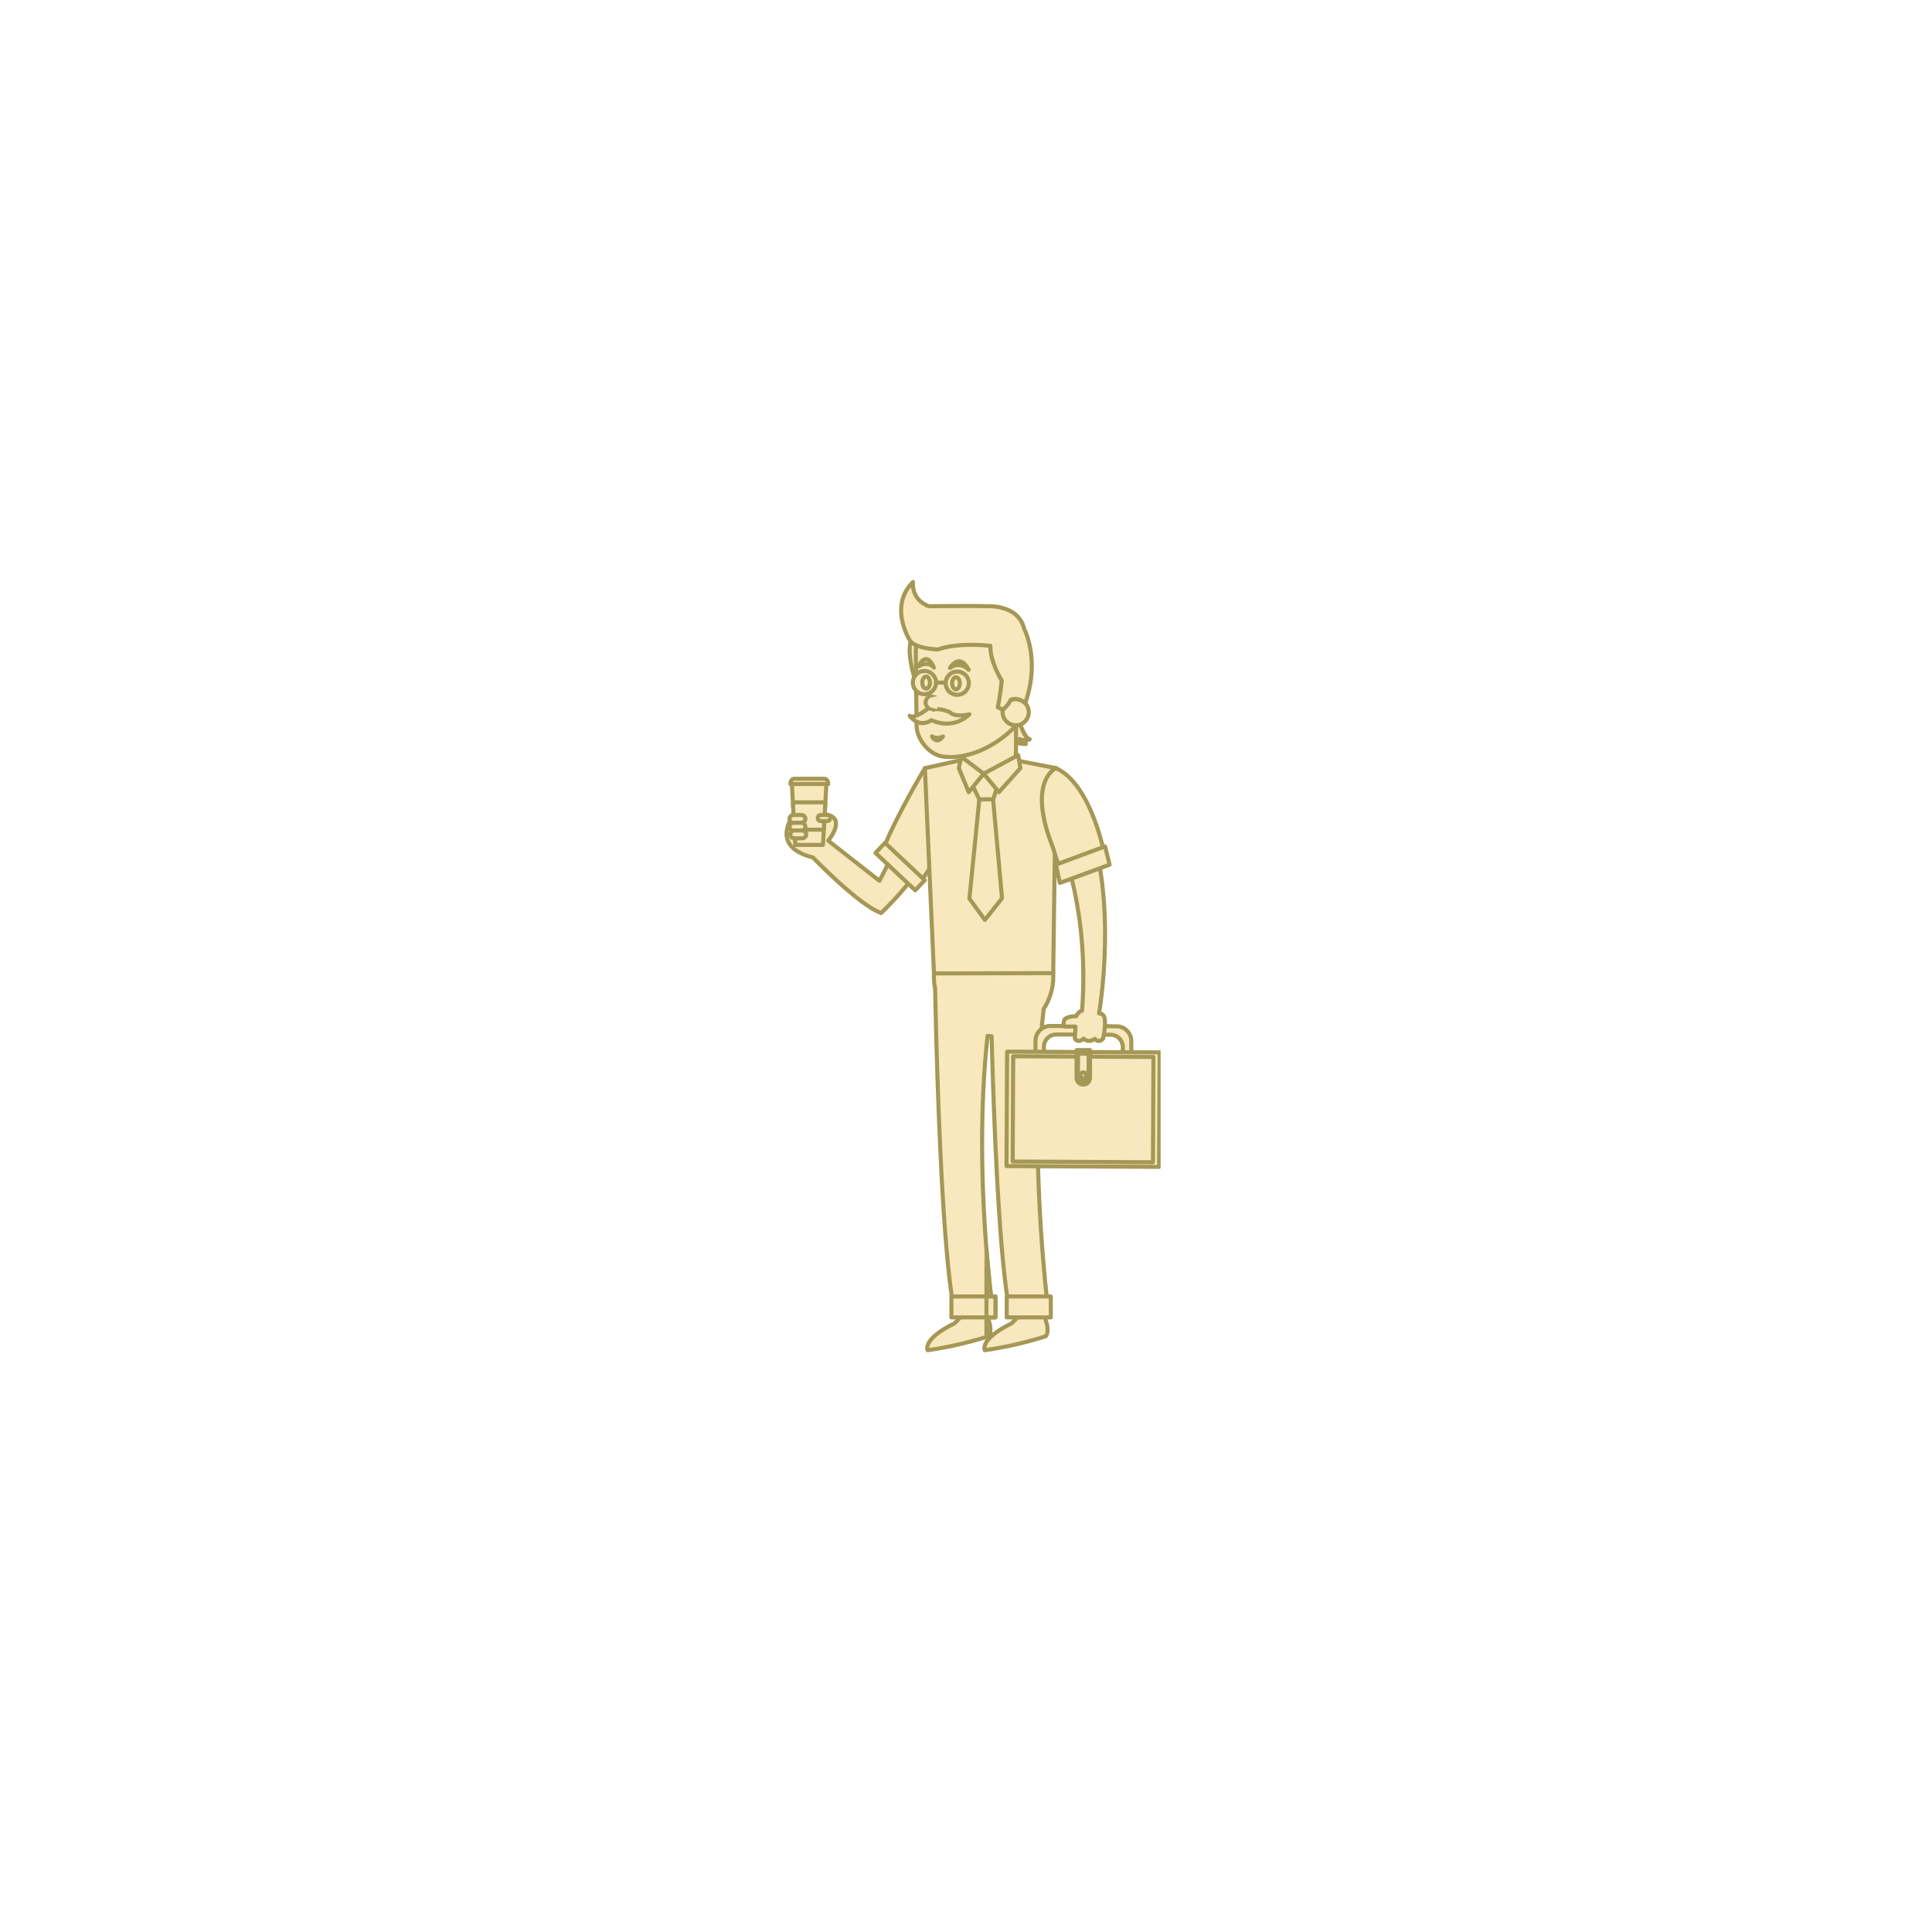 <svg xmlns="http://www.w3.org/2000/svg" xmlns:xlink="http://www.w3.org/1999/xlink" width="500" zoomAndPan="magnify" viewBox="0 0 375 375" height="500" preserveAspectRatio="xMidYMid meet" version="1.0"><defs><clipPath id="90c580392c"><path d="M 191 254 L 204 254 L 204 262.5 L 191 262.5 Z M 191 254 " clip-rule="nonzero"/></clipPath><clipPath id="104d9ac57b"><path d="M 190 253 L 204 253 L 204 262.5 L 190 262.5 Z M 190 253 " clip-rule="nonzero"/></clipPath><clipPath id="a9f0162f22"><path d="M 179 254 L 193 254 L 193 262.5 L 179 262.5 Z M 179 254 " clip-rule="nonzero"/></clipPath><clipPath id="91b86b33c1"><path d="M 179 253 L 193 253 L 193 262.5 L 179 262.5 Z M 179 253 " clip-rule="nonzero"/></clipPath><clipPath id="a763a2b3df"><path d="M 174 112.5 L 201 112.5 L 201 138 L 174 138 Z M 174 112.5 " clip-rule="nonzero"/></clipPath><clipPath id="fb3d58b6c8"><path d="M 174 112.5 L 201 112.5 L 201 139 L 174 139 Z M 174 112.5 " clip-rule="nonzero"/></clipPath><clipPath id="9275704384"><path d="M 195 204 L 225.281 204 L 225.281 227 L 195 227 Z M 195 204 " clip-rule="nonzero"/></clipPath><clipPath id="7ddb9fee06"><path d="M 194 203 L 225.281 203 L 225.281 227 L 194 227 Z M 194 203 " clip-rule="nonzero"/></clipPath></defs><path fill="#f9e7bd" d="M 181.266 189.52 C 181.266 183.105 186.453 177.902 192.855 177.902 C 199.258 177.902 204.445 183.105 204.445 189.52 C 204.445 191.855 203.758 194.031 202.574 195.852 C 199.41 222.984 203.508 254.688 203.508 254.688 L 196.039 254.688 C 193.887 244.812 192.863 216.055 192.469 201.133 C 192.203 201.121 191.941 201.109 191.684 201.082 C 188.793 227.543 192.758 254.688 192.758 254.688 L 185.293 254.688 C 182.336 241.121 181.508 191.906 181.508 191.906 C 181.352 191.133 181.266 190.336 181.266 189.52 " fill-opacity="1" fill-rule="nonzero"/><path fill="#a59755" d="M 181.266 189.52 L 180.871 189.52 C 180.871 182.887 186.238 177.508 192.855 177.508 C 199.477 177.508 204.84 182.887 204.84 189.52 C 204.84 191.934 204.125 194.184 202.902 196.066 L 202.574 195.852 L 202.965 195.898 C 202.086 203.434 201.77 211.332 201.77 218.805 C 201.77 228.48 202.301 237.441 202.832 243.984 C 203.098 247.254 203.363 249.918 203.562 251.766 C 203.664 252.688 203.746 253.406 203.805 253.895 C 203.863 254.383 203.895 254.637 203.895 254.637 C 203.91 254.75 203.875 254.863 203.801 254.949 C 203.727 255.031 203.617 255.082 203.508 255.082 L 196.039 255.082 C 195.852 255.082 195.695 254.953 195.656 254.773 C 195.109 252.273 194.645 248.613 194.238 244.289 C 193.02 231.316 192.371 212.34 192.074 201.141 L 192.469 201.133 L 192.453 201.523 C 192.184 201.516 191.914 201.504 191.641 201.473 L 191.684 201.082 L 192.074 201.125 C 191.305 208.172 191.02 215.27 191.02 221.891 C 191.02 230.98 191.555 239.168 192.086 245.082 C 192.352 248.039 192.617 250.43 192.816 252.078 C 192.914 252.902 193 253.543 193.055 253.973 C 193.113 254.406 193.148 254.633 193.148 254.633 C 193.164 254.742 193.129 254.859 193.055 254.945 C 192.98 255.031 192.871 255.082 192.758 255.082 L 185.293 255.082 C 185.105 255.082 184.945 254.953 184.906 254.773 C 184.16 251.34 183.555 245.715 183.062 239.184 C 181.582 219.598 181.117 191.914 181.117 191.91 L 181.508 191.906 L 181.125 191.984 C 180.961 191.188 180.871 190.363 180.871 189.52 L 181.66 189.52 C 181.66 190.309 181.738 191.082 181.895 191.824 L 181.902 191.898 C 181.902 191.898 181.914 192.664 181.945 194.035 C 182.043 198.836 182.332 211.027 182.918 223.496 C 183.211 229.734 183.578 236.039 184.035 241.523 C 184.492 247.004 185.035 251.672 185.676 254.605 L 185.293 254.688 L 185.293 254.293 L 192.758 254.293 L 192.758 254.688 L 192.371 254.746 C 192.367 254.734 190.234 240.133 190.234 221.891 C 190.234 215.25 190.52 208.121 191.289 201.039 C 191.312 200.824 191.504 200.668 191.719 200.688 C 191.969 200.715 192.223 200.73 192.48 200.738 C 192.688 200.746 192.855 200.914 192.859 201.121 C 193.059 208.578 193.414 219.496 193.988 229.781 C 194.273 234.922 194.613 239.902 195.02 244.215 C 195.422 248.523 195.891 252.168 196.422 254.605 L 196.039 254.688 L 196.039 254.293 L 203.508 254.293 L 203.508 254.688 L 203.117 254.738 C 203.113 254.727 200.98 238.215 200.98 218.805 C 200.98 211.312 201.301 203.383 202.184 195.805 C 202.191 195.746 202.211 195.688 202.242 195.637 C 203.387 193.875 204.051 191.777 204.051 189.52 C 204.051 186.418 202.801 183.617 200.773 181.582 C 198.746 179.551 195.949 178.297 192.855 178.297 C 189.762 178.297 186.965 179.551 184.938 181.582 C 182.91 183.617 181.66 186.418 181.66 189.52 L 181.266 189.52 " fill-opacity="1" fill-rule="nonzero"/><path fill="#f9e7bd" d="M 175.535 161.453 L 170.711 170.965 L 160.754 163.172 C 160.754 163.172 164.801 158.332 159.668 158.02 C 159.668 158.02 157.645 153.758 153.598 158.902 C 153.598 158.902 149.711 164.414 157.801 166.441 C 157.801 166.441 166.668 175.672 171.023 177.215 C 171.023 177.215 176.949 171.637 179.434 166.855 L 175.535 161.453 " fill-opacity="1" fill-rule="nonzero"/><path fill="#a59755" d="M 175.535 161.453 L 175.883 161.629 L 171.062 171.145 C 171.008 171.246 170.914 171.324 170.797 171.348 C 170.684 171.375 170.562 171.348 170.469 171.277 L 160.516 163.484 C 160.43 163.418 160.375 163.32 160.363 163.215 C 160.355 163.109 160.387 163 160.453 162.922 L 160.469 162.902 C 160.543 162.812 160.906 162.355 161.242 161.766 C 161.582 161.176 161.883 160.449 161.875 159.883 C 161.875 159.691 161.844 159.52 161.781 159.367 C 161.684 159.141 161.516 158.941 161.184 158.766 C 160.852 158.59 160.352 158.457 159.645 158.414 C 159.5 158.406 159.371 158.32 159.312 158.191 C 159.301 158.164 159.105 157.781 158.758 157.43 C 158.586 157.25 158.375 157.078 158.133 156.957 C 157.891 156.832 157.621 156.754 157.305 156.754 C 156.918 156.758 156.449 156.875 155.879 157.238 C 155.312 157.598 154.648 158.203 153.906 159.145 L 153.598 158.902 L 153.922 159.129 C 153.902 159.156 153.684 159.477 153.473 159.969 C 153.258 160.461 153.059 161.121 153.059 161.816 C 153.062 162.562 153.277 163.344 153.973 164.09 C 154.668 164.84 155.879 165.555 157.895 166.059 C 157.965 166.078 158.031 166.117 158.082 166.168 C 158.082 166.168 158.117 166.203 158.18 166.27 C 158.672 166.777 160.93 169.078 163.562 171.426 C 164.879 172.598 166.293 173.785 167.621 174.766 C 168.949 175.742 170.203 176.508 171.152 176.844 L 171.023 177.215 L 170.754 176.93 C 170.754 176.93 170.777 176.906 170.82 176.867 C 171.145 176.559 172.641 175.109 174.34 173.188 C 176.043 171.266 177.949 168.863 179.082 166.676 L 179.434 166.855 L 179.113 167.086 L 175.215 161.684 L 175.535 161.453 L 175.883 161.629 L 175.535 161.453 L 175.855 161.219 L 179.75 166.625 C 179.84 166.746 179.848 166.906 179.781 167.039 C 178.508 169.484 176.391 172.086 174.59 174.094 C 172.785 176.098 171.297 177.5 171.293 177.504 C 171.188 177.605 171.031 177.637 170.895 177.59 C 169.73 177.172 168.344 176.289 166.883 175.195 C 162.512 171.918 157.523 166.723 157.516 166.715 L 157.801 166.441 L 157.703 166.824 C 155.594 166.293 154.238 165.523 153.398 164.629 C 152.559 163.738 152.27 162.723 152.273 161.816 C 152.273 160.945 152.523 160.168 152.773 159.605 C 153.02 159.039 153.27 158.691 153.277 158.676 L 153.289 158.66 C 154.074 157.664 154.789 157 155.457 156.574 C 156.125 156.148 156.746 155.969 157.305 155.969 C 157.77 155.969 158.18 156.09 158.523 156.273 C 159.035 156.543 159.402 156.934 159.648 157.258 C 159.891 157.578 160.012 157.836 160.02 157.852 L 159.668 158.02 L 159.688 157.625 C 160.734 157.691 161.469 157.93 161.965 158.344 C 162.215 158.547 162.395 158.793 162.504 159.059 C 162.617 159.324 162.664 159.605 162.664 159.883 C 162.656 160.754 162.242 161.613 161.852 162.285 C 161.457 162.949 161.066 163.414 161.059 163.426 L 160.754 163.172 L 160.996 162.863 L 170.578 170.359 L 175.184 161.273 C 175.246 161.152 175.367 161.07 175.504 161.059 C 175.641 161.047 175.773 161.109 175.855 161.219 L 175.535 161.453 " fill-opacity="1" fill-rule="nonzero"/><path fill="#f9e7bd" d="M 179.523 149.094 C 179.523 149.094 174.164 158.059 171.645 164.281 L 178.582 171.379 L 181.969 166.277 C 181.969 166.277 181.645 150.672 179.523 149.094 " fill-opacity="1" fill-rule="nonzero"/><path fill="#a59755" d="M 179.523 149.094 L 179.859 149.297 C 179.859 149.297 179.777 149.434 179.625 149.691 C 178.57 151.484 174.195 159.031 172.008 164.434 L 171.645 164.281 L 171.926 164.008 L 178.523 170.754 L 181.645 166.059 L 181.969 166.277 L 181.578 166.285 C 181.578 166.285 181.574 166.047 181.559 165.617 C 181.512 164.117 181.371 160.34 181.008 156.777 C 180.824 155 180.59 153.27 180.289 151.922 C 180.137 151.246 179.969 150.664 179.793 150.227 C 179.617 149.785 179.418 149.5 179.289 149.41 L 179.523 149.094 L 179.859 149.297 L 179.523 149.094 L 179.754 148.777 C 179.949 148.922 180.102 149.117 180.238 149.348 C 180.488 149.777 180.695 150.348 180.879 151.027 C 181.199 152.223 181.449 153.762 181.648 155.41 C 182.238 160.352 182.363 166.262 182.363 166.27 C 182.363 166.352 182.34 166.43 182.297 166.496 L 178.91 171.598 C 178.844 171.695 178.734 171.758 178.617 171.77 C 178.5 171.781 178.383 171.738 178.301 171.656 L 171.363 164.559 C 171.254 164.445 171.223 164.281 171.281 164.133 C 172.551 160.996 174.527 157.191 176.184 154.164 C 177.844 151.141 179.184 148.895 179.184 148.891 C 179.242 148.797 179.336 148.73 179.445 148.707 C 179.555 148.688 179.668 148.711 179.754 148.777 L 179.523 149.094 " fill-opacity="1" fill-rule="nonzero"/><g clip-path="url(#90c580392c)"><path fill="#f9e7bd" d="M 202.145 254.273 C 202.145 254.273 204.117 257.914 202.977 259.367 C 202.977 259.367 197.371 261.238 191.152 262.07 C 191.152 262.07 190.012 259.992 196.336 256.871 C 196.336 256.871 198.715 254.688 198.148 254.273 L 202.145 254.273 " fill-opacity="1" fill-rule="nonzero"/></g><g clip-path="url(#104d9ac57b)"><path fill="#a59755" d="M 202.145 254.273 L 202.492 254.086 C 202.496 254.094 202.797 254.652 203.105 255.43 C 203.406 256.211 203.723 257.203 203.723 258.125 C 203.723 258.656 203.617 259.184 203.285 259.609 C 203.234 259.672 203.172 259.719 203.098 259.742 C 203.086 259.746 197.469 261.621 191.203 262.461 C 191.043 262.484 190.887 262.402 190.809 262.262 C 190.781 262.215 190.68 262.004 190.68 261.652 C 190.676 261.164 190.887 260.438 191.668 259.574 C 192.453 258.707 193.809 257.68 196.164 256.52 L 196.336 256.871 L 196.07 256.582 C 196.07 256.582 196.098 256.555 196.148 256.508 C 196.324 256.34 196.773 255.91 197.168 255.461 C 197.363 255.234 197.547 255.004 197.672 254.809 C 197.734 254.711 197.781 254.625 197.812 254.559 L 197.836 254.484 L 197.84 254.465 L 197.84 254.461 L 197.855 254.461 L 197.84 254.461 L 197.855 254.461 L 197.84 254.461 L 197.977 254.461 L 197.855 254.516 L 197.84 254.461 L 197.977 254.461 L 197.855 254.516 L 198.027 254.438 L 197.918 254.594 L 197.855 254.516 L 198.027 254.438 L 197.918 254.594 C 197.777 254.492 197.719 254.316 197.773 254.152 C 197.824 253.988 197.977 253.879 198.148 253.879 L 202.145 253.879 C 202.289 253.879 202.422 253.957 202.492 254.086 L 202.145 254.273 L 202.145 254.668 L 198.148 254.668 L 198.148 254.273 L 198.379 253.953 C 198.461 254.012 198.531 254.098 198.57 254.191 C 198.613 254.285 198.629 254.379 198.629 254.461 C 198.625 254.637 198.574 254.781 198.508 254.922 C 198.395 255.168 198.219 255.414 198.023 255.664 C 197.434 256.402 196.609 257.152 196.602 257.16 L 196.512 257.227 C 194.215 258.355 192.938 259.34 192.254 260.102 C 191.566 260.867 191.465 261.383 191.465 261.652 C 191.465 261.75 191.477 261.816 191.488 261.855 L 191.5 261.891 L 191.5 261.895 L 191.281 262 L 191.496 261.883 L 191.5 261.895 L 191.281 262 L 191.496 261.883 L 191.152 262.07 L 191.098 261.68 C 194.188 261.266 197.129 260.598 199.297 260.027 C 200.383 259.742 201.27 259.484 201.891 259.297 C 202.199 259.203 202.438 259.125 202.602 259.074 C 202.766 259.02 202.852 258.992 202.852 258.992 L 202.977 259.367 L 202.664 259.125 C 202.844 258.895 202.938 258.555 202.938 258.125 C 202.938 257.387 202.66 256.449 202.371 255.719 C 202.227 255.355 202.086 255.039 201.977 254.812 C 201.922 254.699 201.875 254.613 201.848 254.551 L 201.812 254.484 L 201.801 254.461 L 202.145 254.273 L 202.145 254.668 L 202.145 254.273 " fill-opacity="1" fill-rule="nonzero"/></g><g clip-path="url(#a9f0162f22)"><path fill="#f9e7bd" d="M 191.047 254.273 C 191.047 254.273 193.02 257.914 191.879 259.367 C 191.879 259.367 186.277 261.238 180.055 262.07 C 180.055 262.07 178.914 259.992 185.238 256.871 C 185.238 256.871 187.613 254.688 187.051 254.273 L 191.047 254.273 " fill-opacity="1" fill-rule="nonzero"/></g><g clip-path="url(#91b86b33c1)"><path fill="#a59755" d="M 191.047 254.273 L 191.391 254.086 C 191.398 254.094 191.699 254.652 192.008 255.43 C 192.309 256.211 192.625 257.199 192.625 258.125 C 192.625 258.656 192.52 259.184 192.188 259.609 C 192.137 259.672 192.074 259.719 192 259.742 C 191.988 259.746 186.371 261.621 180.105 262.461 C 179.945 262.484 179.785 262.402 179.711 262.262 C 179.684 262.215 179.582 262.004 179.582 261.652 C 179.578 261.164 179.789 260.438 180.57 259.574 C 181.355 258.707 182.715 257.68 185.066 256.52 L 185.238 256.871 L 184.973 256.582 C 184.973 256.582 185 256.555 185.051 256.508 C 185.227 256.34 185.676 255.91 186.07 255.461 C 186.266 255.234 186.449 255.004 186.574 254.809 C 186.637 254.711 186.684 254.625 186.711 254.559 L 186.738 254.484 L 186.742 254.465 L 186.742 254.461 L 186.758 254.461 L 186.742 254.461 L 186.758 254.461 L 186.742 254.461 L 186.879 254.461 L 186.758 254.516 L 186.742 254.461 L 186.879 254.461 L 186.758 254.516 L 186.93 254.438 L 186.82 254.594 L 186.758 254.516 L 186.93 254.438 L 186.82 254.594 C 186.68 254.492 186.621 254.316 186.676 254.152 C 186.73 253.988 186.879 253.879 187.051 253.879 L 191.047 253.879 C 191.191 253.879 191.324 253.957 191.391 254.086 L 191.047 254.273 L 191.047 254.668 L 187.051 254.668 L 187.051 254.273 L 187.281 253.953 C 187.359 254.012 187.434 254.098 187.473 254.191 C 187.516 254.285 187.531 254.379 187.531 254.461 C 187.527 254.637 187.477 254.781 187.41 254.922 C 187.297 255.168 187.125 255.414 186.926 255.664 C 186.336 256.402 185.512 257.152 185.504 257.16 L 185.414 257.227 C 183.117 258.355 181.84 259.34 181.156 260.102 C 180.469 260.867 180.367 261.383 180.367 261.652 C 180.367 261.75 180.379 261.816 180.391 261.855 L 180.402 261.891 L 180.402 261.895 L 180.188 262 L 180.398 261.883 L 180.402 261.895 L 180.188 262 L 180.398 261.883 L 180.055 262.07 L 180 261.68 C 183.09 261.266 186.031 260.598 188.199 260.027 C 189.281 259.742 190.172 259.484 190.793 259.297 C 191.102 259.203 191.34 259.125 191.504 259.074 C 191.668 259.02 191.754 258.992 191.754 258.992 L 191.879 259.367 L 191.57 259.125 C 191.75 258.895 191.84 258.555 191.84 258.125 C 191.844 257.387 191.562 256.449 191.273 255.719 C 191.133 255.355 190.988 255.039 190.879 254.812 C 190.824 254.699 190.781 254.613 190.75 254.551 L 190.715 254.484 L 190.703 254.461 L 191.047 254.273 L 191.047 254.668 L 191.047 254.273 " fill-opacity="1" fill-rule="nonzero"/></g><path fill="#f9e7bd" d="M 195.738 147.301 L 204.957 149.094 L 204.43 188.883 L 181.277 188.941 L 179.523 149.094 L 187.617 147.301 L 195.738 147.301 " fill-opacity="1" fill-rule="nonzero"/><path fill="#a59755" d="M 195.738 147.301 L 195.812 146.914 L 205.031 148.707 C 205.219 148.746 205.352 148.91 205.352 149.102 L 204.82 188.891 C 204.82 189.105 204.645 189.277 204.43 189.277 L 181.281 189.332 C 181.07 189.332 180.895 189.168 180.887 188.957 L 179.129 149.113 C 179.121 148.922 179.25 148.754 179.438 148.711 L 187.535 146.914 L 187.617 146.906 L 195.738 146.906 L 195.812 146.914 L 195.738 147.301 L 195.738 147.695 L 187.66 147.695 L 179.93 149.406 L 181.656 188.547 L 204.043 188.492 L 204.562 149.418 L 195.664 147.688 L 195.738 147.301 L 195.738 147.695 L 195.738 147.301 " fill-opacity="1" fill-rule="nonzero"/><path fill="#f9e7bd" d="M 195.402 255.703 L 203.957 255.703 L 203.957 251.648 L 195.402 251.648 L 195.402 255.703 " fill-opacity="1" fill-rule="nonzero"/><path fill="#a59755" d="M 195.402 255.703 L 195.402 255.309 L 203.566 255.309 L 203.566 252.043 L 195.797 252.043 L 195.797 255.703 L 195.402 255.703 L 195.402 255.309 L 195.402 255.703 L 195.012 255.703 L 195.012 251.648 C 195.012 251.543 195.055 251.441 195.125 251.367 C 195.199 251.297 195.301 251.254 195.402 251.254 L 203.957 251.254 C 204.062 251.254 204.164 251.297 204.238 251.367 C 204.312 251.441 204.355 251.543 204.355 251.648 L 204.355 255.703 C 204.355 255.809 204.312 255.91 204.238 255.984 C 204.164 256.055 204.062 256.098 203.957 256.098 L 195.402 256.098 C 195.301 256.098 195.199 256.055 195.125 255.984 C 195.055 255.91 195.012 255.809 195.012 255.703 L 195.402 255.703 " fill-opacity="1" fill-rule="nonzero"/><path fill="#f9e7bd" d="M 193.227 255.703 L 184.668 255.703 L 184.668 251.648 L 193.227 251.648 Z M 193.227 255.703 " fill-opacity="1" fill-rule="nonzero"/><path fill="#a59755" d="M 184.668 255.703 L 184.668 255.309 L 192.832 255.309 L 192.832 252.043 L 185.062 252.043 L 185.062 255.703 L 184.668 255.703 L 184.668 255.309 L 184.668 255.703 L 184.277 255.703 L 184.277 251.648 C 184.277 251.543 184.316 251.441 184.391 251.367 C 184.465 251.297 184.566 251.254 184.668 251.254 L 193.227 251.254 C 193.328 251.254 193.43 251.297 193.504 251.367 C 193.578 251.441 193.617 251.543 193.617 251.648 L 193.617 255.703 C 193.617 255.809 193.578 255.91 193.504 255.984 C 193.43 256.055 193.328 256.098 193.227 256.098 L 184.668 256.098 C 184.566 256.098 184.465 256.055 184.391 255.984 C 184.316 255.91 184.277 255.809 184.277 255.703 L 184.668 255.703 " fill-opacity="1" fill-rule="nonzero"/><path fill="#f9e7bd" d="M 177.832 132.559 C 177.832 132.559 174.934 124.82 177.906 122.555 L 177.832 132.559 " fill-opacity="1" fill-rule="nonzero"/><path fill="#a59755" d="M 177.832 132.559 L 177.465 132.695 C 177.461 132.688 177.141 131.832 176.816 130.598 C 176.496 129.367 176.172 127.758 176.172 126.227 C 176.172 125.445 176.258 124.68 176.484 123.988 C 176.711 123.301 177.086 122.684 177.668 122.238 C 177.789 122.148 177.945 122.133 178.082 122.203 C 178.215 122.27 178.301 122.406 178.297 122.559 L 178.227 132.562 C 178.227 132.754 178.09 132.914 177.902 132.945 C 177.715 132.98 177.531 132.875 177.465 132.695 L 177.832 132.559 L 177.441 132.555 L 177.512 122.551 L 177.906 122.555 L 178.145 122.867 C 177.715 123.191 177.422 123.656 177.23 124.238 C 177.039 124.812 176.957 125.5 176.957 126.227 C 176.957 127.645 177.266 129.207 177.578 130.398 C 177.734 130.996 177.891 131.504 178.008 131.859 C 178.066 132.039 178.113 132.18 178.148 132.277 C 178.164 132.324 178.18 132.359 178.188 132.387 L 178.199 132.418 L 177.832 132.559 L 177.441 132.555 L 177.832 132.559 " fill-opacity="1" fill-rule="nonzero"/><path fill="#f9e7bd" d="M 197.973 140.434 C 197.973 140.434 198.852 143.316 199.844 143.484 C 199.844 143.484 198.484 143.891 197.902 143.441 C 197.902 143.441 198.523 144.289 199.133 144.375 C 199.133 144.375 198.098 144.535 196.488 143.734 L 196.273 140.289 L 197.973 140.434 " fill-opacity="1" fill-rule="nonzero"/><path fill="#a59755" d="M 197.973 140.434 L 198.348 140.32 L 198.355 140.348 C 198.406 140.496 198.633 141.199 198.957 141.863 C 199.117 142.195 199.301 142.516 199.48 142.746 C 199.57 142.859 199.66 142.949 199.738 143.008 C 199.816 143.066 199.871 143.09 199.906 143.094 C 200.086 143.125 200.223 143.273 200.234 143.457 C 200.246 143.641 200.129 143.809 199.957 143.859 C 199.938 143.863 199.352 144.043 198.719 144.047 C 198.543 144.047 198.363 144.031 198.184 143.992 C 198.004 143.949 197.824 143.879 197.664 143.754 L 197.902 143.441 L 198.219 143.211 L 198.227 143.215 C 198.25 143.25 198.402 143.445 198.602 143.629 C 198.699 143.723 198.809 143.812 198.914 143.875 C 199.02 143.938 199.117 143.977 199.188 143.984 C 199.379 144.012 199.523 144.176 199.523 144.371 C 199.527 144.566 199.383 144.734 199.191 144.766 C 199.172 144.77 199.066 144.781 198.887 144.781 C 198.441 144.785 197.52 144.688 196.316 144.086 C 196.191 144.023 196.109 143.898 196.098 143.758 L 195.883 140.312 C 195.875 140.199 195.918 140.086 196 140.004 C 196.082 139.926 196.195 139.883 196.309 139.895 L 198.008 140.039 C 198.168 140.055 198.301 140.164 198.348 140.32 L 197.973 140.434 L 197.941 140.824 L 196.699 140.719 L 196.883 143.711 L 196.488 143.734 L 196.668 143.383 C 197.758 143.926 198.547 143.992 198.887 143.992 C 198.957 143.992 199.008 143.992 199.039 143.988 L 199.07 143.984 L 199.074 143.984 L 199.098 144.152 L 199.07 143.984 L 199.074 143.984 L 199.098 144.152 L 199.07 143.984 L 199.133 144.375 L 199.078 144.766 C 198.844 144.734 198.645 144.637 198.473 144.527 C 197.953 144.191 197.602 143.691 197.586 143.676 C 197.473 143.516 197.488 143.297 197.629 143.16 C 197.77 143.023 197.988 143.012 198.141 143.129 C 198.188 143.164 198.262 143.199 198.363 143.223 C 198.465 143.246 198.586 143.258 198.719 143.258 C 198.961 143.258 199.219 143.219 199.414 143.18 C 199.512 143.16 199.594 143.141 199.648 143.129 L 199.711 143.109 L 199.727 143.105 L 199.73 143.105 L 199.844 143.484 L 199.777 143.871 C 199.566 143.836 199.387 143.734 199.234 143.613 C 198.965 143.398 198.75 143.102 198.555 142.781 C 198.266 142.297 198.031 141.746 197.863 141.309 C 197.695 140.875 197.598 140.555 197.598 140.551 L 197.973 140.434 L 197.941 140.824 L 197.973 140.434 " fill-opacity="1" fill-rule="nonzero"/><path fill="#f9e7bd" d="M 197.973 140.434 C 197.973 140.434 198.852 143.316 199.844 143.484 C 199.844 143.484 198.484 143.891 197.902 143.441 C 197.902 143.441 198.523 144.289 199.133 144.375 C 199.133 144.375 198.098 144.535 196.488 143.734 L 196.273 140.289 L 197.973 140.434 " fill-opacity="1" fill-rule="nonzero"/><path fill="#a59755" d="M 197.973 140.434 L 198.348 140.32 L 198.355 140.348 C 198.406 140.496 198.633 141.199 198.957 141.863 C 199.117 142.195 199.301 142.516 199.48 142.746 C 199.57 142.859 199.66 142.949 199.738 143.008 C 199.816 143.066 199.871 143.09 199.906 143.094 C 200.086 143.125 200.223 143.273 200.234 143.457 C 200.246 143.641 200.129 143.809 199.957 143.859 C 199.938 143.863 199.352 144.043 198.719 144.047 C 198.543 144.047 198.363 144.031 198.184 143.992 C 198.004 143.949 197.824 143.879 197.664 143.754 L 197.902 143.441 L 198.219 143.211 L 198.227 143.215 C 198.25 143.25 198.402 143.445 198.602 143.629 C 198.699 143.723 198.809 143.812 198.914 143.875 C 199.02 143.938 199.117 143.977 199.188 143.984 C 199.379 144.012 199.523 144.176 199.523 144.371 C 199.527 144.566 199.383 144.734 199.191 144.766 C 199.172 144.77 199.066 144.781 198.887 144.781 C 198.441 144.785 197.52 144.688 196.316 144.086 C 196.191 144.023 196.109 143.898 196.098 143.758 L 195.883 140.312 C 195.875 140.199 195.918 140.086 196 140.004 C 196.082 139.926 196.195 139.883 196.309 139.895 L 198.008 140.039 C 198.168 140.055 198.301 140.164 198.348 140.32 L 197.973 140.434 L 197.941 140.824 L 196.699 140.719 L 196.883 143.711 L 196.488 143.734 L 196.668 143.383 C 197.758 143.926 198.547 143.992 198.887 143.992 C 198.957 143.992 199.008 143.992 199.039 143.988 L 199.07 143.984 L 199.074 143.984 L 199.098 144.152 L 199.07 143.984 L 199.074 143.984 L 199.098 144.152 L 199.07 143.984 L 199.133 144.375 L 199.078 144.766 C 198.844 144.734 198.645 144.637 198.473 144.527 C 197.953 144.191 197.602 143.691 197.586 143.676 C 197.473 143.516 197.488 143.297 197.629 143.16 C 197.77 143.023 197.988 143.012 198.141 143.129 C 198.188 143.164 198.262 143.199 198.363 143.223 C 198.465 143.246 198.586 143.258 198.719 143.258 C 198.961 143.258 199.219 143.219 199.414 143.18 C 199.512 143.16 199.594 143.141 199.648 143.129 L 199.711 143.109 L 199.727 143.105 L 199.73 143.105 L 199.844 143.484 L 199.777 143.871 C 199.566 143.836 199.387 143.734 199.234 143.613 C 198.965 143.398 198.75 143.102 198.555 142.781 C 198.266 142.297 198.031 141.746 197.863 141.309 C 197.695 140.875 197.598 140.555 197.598 140.551 L 197.973 140.434 L 197.941 140.824 L 197.973 140.434 " fill-opacity="1" fill-rule="nonzero"/><path fill="#f9e7bd" d="M 197.219 140.898 L 197.184 149.121 C 197.184 149.121 191.227 153.727 186.926 149.078 L 186.941 144.715 L 197.219 140.898 " fill-opacity="1" fill-rule="nonzero"/><path fill="#a59755" d="M 197.219 140.898 L 197.609 140.898 L 197.578 149.121 C 197.578 149.246 197.52 149.359 197.422 149.434 C 197.41 149.445 196.734 149.969 195.664 150.492 C 194.594 151.016 193.125 151.551 191.523 151.551 C 189.91 151.555 188.148 150.988 186.637 149.348 C 186.57 149.273 186.531 149.18 186.531 149.078 L 186.551 144.711 C 186.551 144.547 186.652 144.398 186.805 144.344 L 197.082 140.527 C 197.199 140.484 197.336 140.5 197.441 140.574 C 197.547 140.648 197.609 140.77 197.609 140.898 L 197.219 140.898 L 197.355 141.27 L 187.332 144.988 L 187.316 149.082 L 186.926 149.078 L 187.215 148.812 C 188.586 150.289 190.082 150.758 191.523 150.762 C 192.949 150.762 194.312 150.277 195.316 149.785 C 195.816 149.539 196.23 149.293 196.512 149.109 C 196.656 149.016 196.762 148.941 196.836 148.891 C 196.875 148.863 196.902 148.84 196.922 148.828 L 196.941 148.812 L 196.945 148.809 L 197.184 149.121 L 196.789 149.121 L 196.824 140.898 L 197.219 140.898 L 197.355 141.27 L 197.219 140.898 " fill-opacity="1" fill-rule="nonzero"/><path fill="#f9e7bd" d="M 190.082 150.164 L 192.758 150.164 L 193.66 152.43 L 192.758 155.16 L 190.082 155.16 L 188.676 152.273 L 190.082 150.164 " fill-opacity="1" fill-rule="nonzero"/><path fill="#a59755" d="M 190.082 150.164 L 190.082 149.77 L 192.758 149.77 C 192.922 149.77 193.062 149.867 193.125 150.016 L 194.023 152.285 C 194.059 152.371 194.062 152.465 194.031 152.555 L 193.133 155.285 C 193.078 155.445 192.93 155.555 192.758 155.555 L 190.082 155.555 C 189.93 155.555 189.793 155.469 189.727 155.332 L 188.32 152.449 C 188.258 152.32 188.27 152.172 188.348 152.055 L 189.754 149.945 C 189.828 149.836 189.949 149.77 190.082 149.77 L 190.082 150.164 L 190.406 150.383 L 189.129 152.305 L 190.328 154.766 L 192.477 154.766 L 193.242 152.445 L 192.492 150.559 L 190.082 150.559 L 190.082 150.164 L 190.406 150.383 L 190.082 150.164 " fill-opacity="1" fill-rule="nonzero"/><path fill="#f9e7bd" d="M 197.312 140.758 L 197.621 126.75 C 197.688 123.488 195.285 120.766 192.266 120.695 L 183.375 120.496 C 180.359 120.43 177.832 123.043 177.754 126.305 L 177.906 140.785 C 177.906 143.562 180.535 146.828 183.551 146.895 C 183.551 146.895 190.309 147.93 197.312 140.758 " fill-opacity="1" fill-rule="nonzero"/><path fill="#a59755" d="M 196.918 140.746 L 197.227 126.742 C 197.23 126.699 197.23 126.656 197.23 126.613 C 197.23 125.109 196.672 123.742 195.77 122.742 C 194.867 121.746 193.633 121.121 192.258 121.09 L 183.363 120.887 L 183.262 120.887 C 181.895 120.887 180.641 121.484 179.711 122.465 C 178.777 123.441 178.184 124.805 178.148 126.316 L 177.754 126.305 L 178.148 126.301 L 178.297 140.781 L 178.297 140.785 C 178.293 142.047 178.91 143.488 179.891 144.594 C 180.871 145.707 182.195 146.473 183.559 146.5 L 183.609 146.504 L 183.621 146.504 C 183.676 146.512 183.984 146.551 184.496 146.551 C 186.516 146.547 191.676 145.961 197.031 140.48 C 197.184 140.324 197.434 140.324 197.586 140.477 C 197.742 140.629 197.746 140.875 197.594 141.031 C 192.078 146.684 186.664 147.344 184.496 147.34 C 183.867 147.34 183.508 147.285 183.492 147.285 L 183.551 146.895 L 183.543 147.289 C 181.891 147.25 180.391 146.352 179.305 145.117 C 178.215 143.879 177.516 142.297 177.512 140.785 L 177.906 140.785 L 177.512 140.789 L 177.359 126.309 L 177.359 126.297 C 177.402 124.586 178.074 123.039 179.141 121.918 C 180.203 120.801 181.664 120.098 183.262 120.098 C 183.305 120.098 183.344 120.102 183.383 120.102 L 192.277 120.301 C 193.879 120.336 195.32 121.07 196.352 122.215 C 197.383 123.359 198.016 124.914 198.016 126.613 C 198.016 126.664 198.016 126.715 198.012 126.762 L 198.012 126.758 L 197.703 140.766 C 197.699 140.984 197.52 141.156 197.305 141.152 C 197.086 141.145 196.914 140.965 196.918 140.746 " fill-opacity="1" fill-rule="nonzero"/><path fill="#f9e7bd" d="M 180.238 137.426 C 180.238 137.426 177.672 139.594 176.566 138.941 C 176.566 138.941 178.238 141.434 180.809 139.777 C 180.809 139.777 184.691 141.883 188.164 138.656 C 188.164 138.656 185.328 139.336 184.398 138.242 C 184.398 138.242 182.328 137.336 181.266 137.75 L 180.238 137.426 " fill-opacity="1" fill-rule="nonzero"/><path fill="#a59755" d="M 180.238 137.426 L 180.492 137.73 C 180.484 137.738 179.992 138.152 179.328 138.578 C 178.996 138.789 178.621 139.004 178.238 139.168 C 177.855 139.336 177.465 139.457 177.066 139.457 C 176.832 139.461 176.586 139.41 176.367 139.281 L 176.566 138.941 L 176.891 138.723 C 176.902 138.742 177.133 139.062 177.516 139.367 C 177.902 139.672 178.43 139.953 179.066 139.953 C 179.504 139.953 180.008 139.824 180.594 139.445 C 180.715 139.371 180.867 139.363 180.996 139.43 L 180.996 139.434 C 181.035 139.457 182.207 140.062 183.762 140.059 C 184.996 140.055 186.465 139.695 187.898 138.367 L 188.164 138.656 L 188.258 139.039 C 188.238 139.043 187.352 139.258 186.359 139.258 C 185.961 139.258 185.543 139.223 185.148 139.117 C 184.758 139.008 184.379 138.824 184.098 138.496 L 184.398 138.242 L 184.242 138.602 L 184.23 138.598 C 184.16 138.566 183.816 138.426 183.371 138.289 C 182.93 138.156 182.383 138.035 181.941 138.035 C 181.727 138.035 181.539 138.062 181.406 138.117 C 181.324 138.148 181.234 138.152 181.148 138.125 L 180.121 137.805 L 180.238 137.426 L 180.492 137.73 L 180.238 137.426 L 180.355 137.051 L 181.383 137.375 L 181.266 137.75 L 181.121 137.383 C 181.387 137.281 181.664 137.246 181.941 137.246 C 182.555 137.25 183.195 137.41 183.695 137.566 C 184.191 137.723 184.547 137.875 184.555 137.879 C 184.609 137.906 184.66 137.941 184.695 137.984 C 184.832 138.148 185.059 138.273 185.355 138.355 C 185.652 138.438 186.008 138.473 186.359 138.473 C 186.801 138.473 187.23 138.422 187.555 138.371 C 187.715 138.348 187.844 138.32 187.938 138.305 C 187.98 138.293 188.016 138.285 188.039 138.281 L 188.074 138.273 C 188.246 138.23 188.426 138.312 188.512 138.473 C 188.598 138.629 188.562 138.824 188.43 138.945 C 186.852 140.418 185.152 140.848 183.762 140.848 C 181.949 140.844 180.656 140.141 180.621 140.125 L 180.809 139.777 L 181.02 140.109 C 180.328 140.559 179.664 140.742 179.066 140.742 C 178.164 140.738 177.457 140.336 176.984 139.949 C 176.508 139.562 176.254 139.184 176.238 139.16 C 176.137 139.008 176.152 138.805 176.277 138.672 C 176.402 138.535 176.605 138.508 176.762 138.602 C 176.836 138.645 176.934 138.668 177.066 138.668 C 177.289 138.672 177.602 138.59 177.93 138.445 C 178.418 138.234 178.941 137.902 179.332 137.625 C 179.531 137.484 179.695 137.359 179.809 137.27 C 179.867 137.223 179.91 137.188 179.941 137.164 L 179.977 137.133 L 179.984 137.125 C 180.09 137.039 180.23 137.012 180.355 137.051 L 180.238 137.426 " fill-opacity="1" fill-rule="nonzero"/><path fill="#f9e7bd" d="M 183.039 142.945 C 183.039 142.945 181.926 143.562 180.898 142.93 C 180.898 142.93 181.742 144.652 183.039 142.945 " fill-opacity="1" fill-rule="nonzero"/><path fill="#a59755" d="M 183.039 142.945 L 183.227 143.289 C 183.195 143.305 182.664 143.605 181.926 143.609 C 181.551 143.609 181.113 143.523 180.695 143.266 L 180.898 142.93 L 181.254 142.758 L 181.105 142.828 L 181.25 142.754 L 181.254 142.758 L 181.105 142.828 L 181.25 142.754 C 181.254 142.758 181.34 142.922 181.473 143.062 C 181.539 143.137 181.617 143.199 181.691 143.242 C 181.766 143.285 181.84 143.305 181.914 143.305 C 181.992 143.305 182.09 143.285 182.227 143.199 C 182.363 143.117 182.531 142.961 182.727 142.707 L 183.039 142.945 L 183.227 143.289 L 183.039 142.945 L 183.352 143.184 C 183.117 143.492 182.883 143.719 182.641 143.867 C 182.402 144.02 182.152 144.094 181.914 144.094 C 181.676 144.094 181.461 144.02 181.289 143.922 C 181.035 143.77 180.855 143.57 180.738 143.406 C 180.617 143.246 180.555 143.117 180.547 143.102 C 180.469 142.945 180.508 142.758 180.637 142.637 C 180.766 142.52 180.957 142.504 181.105 142.594 C 181.383 142.766 181.664 142.82 181.926 142.82 C 182.184 142.82 182.422 142.766 182.594 142.707 C 182.68 142.68 182.746 142.648 182.789 142.629 L 182.84 142.605 L 182.848 142.602 L 182.863 142.629 L 182.848 142.602 L 182.863 142.629 L 182.848 142.602 C 183.012 142.512 183.215 142.547 183.336 142.688 C 183.457 142.828 183.465 143.035 183.352 143.184 L 183.039 142.945 " fill-opacity="1" fill-rule="nonzero"/><path fill="#f9e7bd" d="M 181.969 135.098 L 180.949 135.074 C 180.25 135.059 179.664 135.617 179.648 136.324 C 179.629 137.031 180.188 137.621 180.898 137.633 L 181.918 137.656 " fill-opacity="1" fill-rule="nonzero"/><path fill="#a59755" d="M 181.969 135.098 C 181.969 135.098 181.594 134.957 181.031 134.852 L 180.977 134.84 C 180.957 134.84 180.984 134.836 180.926 134.836 L 180.898 134.836 C 180.863 134.832 180.824 134.828 180.785 134.824 C 180.746 134.82 180.711 134.816 180.668 134.816 C 180.613 134.828 180.562 134.836 180.508 134.844 C 180.453 134.852 180.398 134.867 180.344 134.875 L 180.195 134.934 C 180.09 134.965 179.996 135.027 179.906 135.094 C 179.723 135.223 179.562 135.402 179.445 135.613 C 179.383 135.719 179.352 135.84 179.309 135.953 C 179.289 136.012 179.289 136.074 179.277 136.133 L 179.266 136.227 L 179.258 136.297 L 179.254 136.309 L 179.254 136.312 L 179.258 136.355 C 179.266 136.457 179.266 136.535 179.289 136.652 C 179.32 136.781 179.352 136.93 179.414 137.031 C 179.52 137.25 179.676 137.438 179.855 137.57 C 179.941 137.645 180.035 137.707 180.137 137.746 C 180.234 137.793 180.332 137.824 180.434 137.84 C 180.531 137.867 180.625 137.883 180.719 137.875 C 180.812 137.875 180.902 137.875 180.969 137.859 C 181.535 137.781 181.918 137.656 181.918 137.656 C 181.918 137.656 181.543 137.512 180.977 137.406 C 180.902 137.395 180.848 137.375 180.789 137.352 C 180.727 137.34 180.668 137.316 180.617 137.281 C 180.559 137.258 180.504 137.227 180.457 137.18 L 180.379 137.121 L 180.312 137.051 C 180.219 136.961 180.16 136.836 180.109 136.719 C 180.078 136.66 180.09 136.617 180.062 136.566 C 180.047 136.5 180.047 136.387 180.039 136.297 C 180.039 136.285 180.043 136.371 180.043 136.336 L 180.043 136.312 L 180.047 136.289 L 180.055 136.238 L 180.062 136.141 C 180.094 136.082 180.094 136.012 180.125 135.953 C 180.184 135.84 180.242 135.719 180.344 135.633 C 180.387 135.582 180.438 135.543 180.488 135.508 L 180.566 135.449 L 180.641 135.414 L 180.711 135.375 L 180.824 135.348 C 180.863 135.34 180.898 135.328 180.938 135.32 L 180.961 135.312 C 180.926 135.312 180.969 135.309 180.965 135.309 L 181.02 135.305 C 181.59 135.223 181.969 135.098 181.969 135.098 " fill-opacity="1" fill-rule="nonzero"/><path fill="#f9e7bd" d="M 194.609 138.184 C 194.578 139.59 195.691 140.754 197.094 140.781 C 198.496 140.816 199.656 139.703 199.688 138.297 C 199.719 136.895 198.609 135.727 197.207 135.695 C 195.805 135.668 194.637 136.777 194.609 138.184 " fill-opacity="1" fill-rule="nonzero"/><path fill="#a59755" d="M 194.609 138.184 L 195 138.191 L 195 138.238 C 195 139.402 195.938 140.363 197.105 140.391 L 197.156 140.391 C 198.316 140.391 199.27 139.461 199.293 138.289 L 199.293 138.238 C 199.293 137.074 198.367 136.113 197.199 136.09 L 197.156 136.086 C 195.988 136.086 195.023 137.02 195 138.191 L 194.609 138.184 L 194.215 138.176 C 194.25 136.57 195.562 135.301 197.156 135.301 L 197.215 135.301 C 198.816 135.336 200.082 136.648 200.082 138.238 L 200.082 138.309 L 200.082 138.305 C 200.047 139.906 198.746 141.176 197.156 141.18 L 197.086 141.176 C 195.492 141.141 194.215 139.832 194.215 138.238 L 194.215 138.176 L 194.609 138.184 " fill-opacity="1" fill-rule="nonzero"/><path fill="#f9e7bd" d="M 188.023 130.012 C 188.023 130.012 186.379 128.18 184.398 129.645 C 184.398 129.645 186.156 126.512 188.023 130.012 " fill-opacity="1" fill-rule="nonzero"/><path fill="#a59755" d="M 188.023 130.012 L 187.734 130.273 L 187.797 130.219 L 187.734 130.273 L 187.797 130.219 L 187.734 130.273 C 187.727 130.266 187.527 130.055 187.211 129.855 C 186.895 129.656 186.465 129.469 185.984 129.473 C 185.586 129.473 185.141 129.59 184.633 129.961 C 184.48 130.074 184.277 130.062 184.137 129.941 C 184 129.816 183.965 129.613 184.055 129.453 C 184.066 129.434 184.258 129.09 184.602 128.727 C 184.777 128.547 184.988 128.363 185.242 128.215 C 185.496 128.07 185.797 127.961 186.137 127.961 C 186.512 127.961 186.914 128.102 187.289 128.406 C 187.664 128.711 188.02 129.168 188.371 129.824 C 188.465 130 188.414 130.219 188.25 130.332 C 188.086 130.449 187.867 130.422 187.734 130.273 L 188.023 130.012 L 187.68 130.195 C 187.359 129.602 187.059 129.23 186.793 129.02 C 186.531 128.809 186.324 128.75 186.137 128.75 C 185.969 128.75 185.801 128.805 185.633 128.898 C 185.383 129.039 185.148 129.281 184.988 129.484 C 184.906 129.586 184.844 129.68 184.801 129.742 L 184.754 129.816 L 184.742 129.836 L 184.738 129.84 L 184.695 129.812 L 184.738 129.84 L 184.695 129.812 L 184.738 129.84 L 184.398 129.645 L 184.164 129.328 C 184.789 128.863 185.422 128.68 185.984 128.684 C 186.691 128.684 187.27 128.953 187.668 129.215 C 188.07 129.473 188.301 129.73 188.316 129.746 L 188.023 130.012 L 187.68 130.195 L 188.023 130.012 " fill-opacity="1" fill-rule="nonzero"/><path fill="#f9e7bd" d="M 181.277 129.59 C 181.277 129.59 180.23 128.102 178.238 129.367 C 178.238 129.367 179.719 125.992 181.277 129.59 " fill-opacity="1" fill-rule="nonzero"/><path fill="#a59755" d="M 181.277 129.59 L 180.957 129.816 L 181.133 129.695 L 180.961 129.82 L 180.957 129.816 L 181.133 129.695 L 180.961 129.82 L 180.941 129.797 C 180.895 129.738 180.766 129.598 180.566 129.477 C 180.367 129.355 180.105 129.254 179.766 129.25 C 179.426 129.254 178.992 129.355 178.449 129.699 C 178.305 129.793 178.117 129.781 177.984 129.664 C 177.852 129.555 177.809 129.367 177.879 129.207 C 177.887 129.191 178.055 128.816 178.348 128.414 C 178.496 128.215 178.68 128.008 178.906 127.84 C 179.129 127.672 179.41 127.539 179.742 127.535 C 180.09 127.535 180.449 127.703 180.758 128.012 C 181.07 128.324 181.355 128.777 181.641 129.434 C 181.719 129.621 181.648 129.836 181.473 129.934 C 181.297 130.035 181.074 129.984 180.957 129.816 L 181.277 129.59 L 180.918 129.746 C 180.66 129.148 180.41 128.777 180.203 128.57 C 179.992 128.363 179.852 128.328 179.742 128.324 C 179.633 128.324 179.512 128.371 179.371 128.473 C 179.168 128.625 178.957 128.891 178.82 129.121 C 178.75 129.234 178.691 129.34 178.656 129.414 C 178.637 129.449 178.621 129.48 178.613 129.5 L 178.602 129.52 L 178.598 129.527 L 178.238 129.367 L 178.031 129.035 C 178.672 128.625 179.262 128.465 179.766 128.465 C 180.363 128.465 180.824 128.688 181.125 128.902 C 181.43 129.125 181.582 129.34 181.602 129.363 L 181.277 129.59 L 180.918 129.746 L 181.277 129.59 " fill-opacity="1" fill-rule="nonzero"/><g clip-path="url(#a763a2b3df)"><path fill="#f9e7bd" d="M 191.332 117.672 C 191.332 117.672 197.621 117.105 198.801 122.086 C 198.801 122.086 201.98 128.016 198.996 136.496 C 198.996 136.496 197.738 135.199 196.18 135.82 C 196.18 135.82 195.902 136.691 194.656 137.75 L 193.668 137.277 C 193.668 137.277 194.203 134.707 194.43 132.098 C 194.43 132.098 192.109 128.375 192.238 125.359 C 192.238 125.359 186.105 124.594 182.035 126.066 C 182.035 126.066 177.426 125.895 176.566 124.242 C 176.566 124.242 172.422 117.672 177.215 112.969 C 177.215 112.969 176.703 116.289 180.281 117.672 C 180.281 117.672 190.031 117.559 191.332 117.672 " fill-opacity="1" fill-rule="nonzero"/></g><g clip-path="url(#fb3d58b6c8)"><path fill="#a59755" d="M 191.332 117.672 L 191.297 117.277 C 191.305 117.277 191.535 117.258 191.906 117.258 C 192.727 117.262 194.254 117.352 195.742 117.984 C 196.48 118.301 197.215 118.758 197.828 119.41 C 198.441 120.062 198.93 120.914 199.184 121.992 L 198.801 122.086 L 199.148 121.898 C 199.168 121.934 200.664 124.742 200.668 129.258 C 200.668 131.375 200.336 133.871 199.367 136.625 C 199.32 136.754 199.211 136.852 199.078 136.879 C 198.945 136.91 198.809 136.867 198.715 136.77 L 198.777 136.707 L 198.715 136.77 L 198.777 136.707 L 198.715 136.77 C 198.707 136.762 198.516 136.57 198.215 136.395 C 197.91 136.211 197.5 136.043 197.043 136.047 C 196.82 136.047 196.582 136.086 196.324 136.188 L 196.18 135.82 L 196.555 135.941 C 196.535 136 196.215 136.945 194.91 138.051 C 194.793 138.152 194.625 138.172 194.484 138.105 L 193.5 137.637 C 193.336 137.555 193.242 137.375 193.281 137.199 C 193.281 137.199 193.289 137.16 193.305 137.086 C 193.41 136.566 193.844 134.32 194.039 132.062 L 194.43 132.098 L 194.098 132.309 C 194.09 132.297 193.535 131.402 192.973 130.121 C 192.414 128.844 191.844 127.188 191.844 125.605 C 191.844 125.516 191.844 125.43 191.848 125.344 L 192.238 125.359 L 192.191 125.75 C 192.191 125.75 192.168 125.75 192.121 125.742 C 191.801 125.703 190.363 125.555 188.543 125.555 C 186.547 125.551 184.086 125.742 182.168 126.438 C 182.121 126.453 182.07 126.461 182.02 126.461 C 182.008 126.461 180.84 126.418 179.547 126.164 C 178.898 126.031 178.219 125.852 177.621 125.586 C 177.031 125.316 176.504 124.965 176.215 124.426 L 176.566 124.242 L 176.234 124.453 C 176.219 124.422 174.516 121.746 174.512 118.477 C 174.504 116.59 175.102 114.484 176.941 112.688 C 177.062 112.566 177.246 112.539 177.395 112.617 C 177.543 112.695 177.629 112.859 177.605 113.027 L 177.473 113.008 L 177.605 113.027 L 177.473 113.008 L 177.605 113.027 C 177.605 113.031 177.586 113.172 177.586 113.402 C 177.582 113.832 177.656 114.566 178.043 115.305 C 178.43 116.043 179.113 116.797 180.422 117.305 L 180.281 117.672 L 180.277 117.277 C 180.277 117.277 184.609 117.227 187.887 117.227 C 188.707 117.227 189.461 117.23 190.066 117.238 C 190.672 117.246 191.121 117.258 191.363 117.277 L 191.332 117.672 L 191.297 117.277 L 191.332 117.672 L 191.297 118.066 C 191.109 118.047 190.652 118.035 190.055 118.027 C 189.457 118.02 188.707 118.016 187.887 118.016 C 186.254 118.016 184.352 118.027 182.859 118.039 C 182.113 118.047 181.473 118.055 181.012 118.059 C 180.555 118.062 180.285 118.066 180.285 118.066 C 180.238 118.066 180.188 118.059 180.141 118.039 C 178.668 117.473 177.809 116.562 177.344 115.672 C 176.879 114.777 176.797 113.918 176.797 113.402 C 176.797 113.105 176.824 112.926 176.828 112.91 L 177.215 112.969 L 177.492 113.25 C 175.816 114.898 175.301 116.746 175.297 118.477 C 175.297 119.973 175.695 121.367 176.102 122.387 C 176.301 122.898 176.504 123.312 176.652 123.598 C 176.727 123.742 176.789 123.852 176.832 123.926 C 176.855 123.961 176.871 123.988 176.883 124.008 L 176.895 124.027 L 176.898 124.031 L 176.914 124.062 C 177.059 124.348 177.43 124.637 177.945 124.867 C 178.711 125.211 179.75 125.422 180.582 125.535 C 181.004 125.594 181.371 125.629 181.633 125.648 C 181.766 125.656 181.871 125.664 181.941 125.668 C 182.012 125.672 182.051 125.676 182.051 125.676 L 182.035 126.066 L 181.902 125.699 C 183.973 124.949 186.496 124.766 188.543 124.766 C 190.672 124.766 192.277 124.969 192.289 124.969 C 192.492 124.992 192.641 125.168 192.633 125.375 C 192.629 125.453 192.629 125.531 192.629 125.605 C 192.625 126.992 193.152 128.582 193.691 129.805 C 193.961 130.418 194.23 130.945 194.434 131.312 C 194.535 131.496 194.617 131.641 194.676 131.742 C 194.703 131.789 194.727 131.828 194.742 131.852 L 194.766 131.891 C 194.809 131.961 194.832 132.047 194.824 132.133 C 194.594 134.773 194.055 137.352 194.051 137.359 L 193.668 137.277 L 193.836 136.922 L 194.824 137.395 L 194.656 137.75 L 194.402 137.449 C 194.996 136.945 195.348 136.496 195.555 136.176 C 195.656 136.016 195.723 135.891 195.762 135.809 C 195.777 135.766 195.793 135.734 195.801 135.719 L 195.805 135.699 L 195.809 135.695 L 196.016 135.77 L 195.805 135.699 L 195.809 135.695 L 196.016 135.77 L 195.805 135.699 C 195.844 135.586 195.926 135.5 196.035 135.457 C 196.383 135.316 196.727 135.258 197.043 135.258 C 197.711 135.258 198.262 135.5 198.648 135.734 C 199.035 135.973 199.262 136.203 199.277 136.219 L 198.996 136.496 L 198.625 136.363 C 199.562 133.699 199.879 131.293 199.879 129.258 C 199.879 127.086 199.52 125.332 199.16 124.121 C 198.98 123.52 198.801 123.051 198.672 122.734 C 198.605 122.578 198.551 122.461 198.512 122.383 C 198.492 122.34 198.48 122.312 198.469 122.297 L 198.457 122.273 L 198.457 122.27 L 198.422 122.176 C 198.195 121.227 197.777 120.508 197.254 119.949 C 196.473 119.113 195.43 118.633 194.43 118.367 C 193.426 118.098 192.477 118.047 191.906 118.047 C 191.734 118.047 191.598 118.051 191.504 118.055 C 191.457 118.059 191.422 118.062 191.398 118.062 L 191.367 118.062 L 191.297 118.066 L 191.332 117.672 " fill-opacity="1" fill-rule="nonzero"/></g><path fill="#f9e7bd" d="M 190.938 150.168 L 193.891 153.758 L 198.059 149.094 L 197.621 146.57 L 190.938 150.168 " fill-opacity="1" fill-rule="nonzero"/><path fill="#a59755" d="M 190.938 150.168 L 191.238 149.918 L 193.902 153.152 L 197.637 148.973 L 197.328 147.176 L 191.125 150.516 L 190.938 150.168 L 191.238 149.918 L 190.938 150.168 L 190.75 149.82 L 197.438 146.223 C 197.547 146.164 197.68 146.16 197.793 146.215 C 197.906 146.27 197.988 146.375 198.008 146.5 L 198.445 149.027 C 198.469 149.145 198.434 149.27 198.352 149.359 L 194.184 154.02 C 194.109 154.105 194 154.152 193.883 154.152 C 193.77 154.148 193.664 154.094 193.59 154.008 L 190.633 150.418 C 190.559 150.328 190.527 150.211 190.551 150.094 C 190.574 149.977 190.645 149.879 190.75 149.82 L 190.938 150.168 " fill-opacity="1" fill-rule="nonzero"/><path fill="#f9e7bd" d="M 186.586 146.895 L 190.938 150.168 L 188.023 153.758 L 186.105 149.094 L 186.586 146.895 " fill-opacity="1" fill-rule="nonzero"/><path fill="#a59755" d="M 186.586 146.895 L 186.82 146.578 L 191.172 149.855 C 191.258 149.918 191.312 150.016 191.324 150.121 C 191.34 150.227 191.309 150.336 191.242 150.418 L 188.332 154.004 C 188.246 154.113 188.105 154.164 187.969 154.145 C 187.832 154.125 187.715 154.035 187.664 153.906 L 185.742 149.246 C 185.711 149.172 185.703 149.09 185.723 149.012 L 186.199 146.809 C 186.23 146.68 186.32 146.57 186.449 146.523 C 186.574 146.477 186.715 146.5 186.82 146.578 L 186.586 146.895 L 186.969 146.977 L 186.516 149.059 L 188.137 152.996 L 190.375 150.238 L 186.348 147.207 L 186.586 146.895 L 186.969 146.977 L 186.586 146.895 " fill-opacity="1" fill-rule="nonzero"/><path fill="#f9e7bd" d="M 190.082 155.16 L 188.164 174.422 L 191.168 178.555 L 194.496 174.344 L 192.758 155.16 L 190.082 155.16 " fill-opacity="1" fill-rule="nonzero"/><path fill="#a59755" d="M 190.082 155.16 L 190.473 155.199 L 188.57 174.309 L 191.18 177.902 L 194.09 174.223 L 192.402 155.555 L 190.082 155.555 L 190.082 155.16 L 190.473 155.199 L 190.082 155.16 L 190.082 154.766 L 192.758 154.766 C 192.961 154.766 193.133 154.922 193.148 155.125 L 194.887 174.305 C 194.898 174.406 194.867 174.508 194.805 174.586 L 191.477 178.797 C 191.398 178.895 191.281 178.949 191.16 178.949 C 191.035 178.945 190.922 178.883 190.848 178.785 L 187.848 174.652 C 187.789 174.574 187.762 174.477 187.773 174.379 L 189.688 155.121 C 189.711 154.918 189.879 154.766 190.082 154.766 L 190.082 155.16 " fill-opacity="1" fill-rule="nonzero"/><path fill="#f9e7bd" d="M 177.648 172.809 L 169.934 165.551 L 171.777 163.586 L 179.488 170.844 L 177.648 172.809 " fill-opacity="1" fill-rule="nonzero"/><path fill="#a59755" d="M 177.648 172.809 L 177.379 173.098 L 169.664 165.84 C 169.59 165.766 169.547 165.668 169.543 165.566 C 169.539 165.457 169.578 165.359 169.648 165.281 L 171.488 163.316 C 171.637 163.16 171.887 163.152 172.043 163.301 L 179.758 170.559 C 179.914 170.707 179.922 170.957 179.773 171.117 L 177.934 173.082 C 177.785 173.238 177.535 173.246 177.379 173.098 L 177.648 172.809 L 177.359 172.539 L 178.934 170.863 L 171.793 164.145 L 170.492 165.535 L 177.918 172.523 L 177.648 172.809 L 177.359 172.539 L 177.648 172.809 " fill-opacity="1" fill-rule="nonzero"/><path fill="#f9e7bd" d="M 153.68 151.832 L 154.371 163.996 L 159.734 163.996 L 160.422 151.832 L 153.68 151.832 " fill-opacity="1" fill-rule="nonzero"/><path fill="#a59755" d="M 153.68 151.832 L 154.074 151.809 L 154.742 163.602 L 159.363 163.602 L 160.008 152.227 L 153.68 152.227 L 153.68 151.832 L 154.074 151.809 L 153.68 151.832 L 153.68 151.438 L 160.422 151.438 C 160.531 151.438 160.633 151.484 160.707 151.562 C 160.781 151.641 160.82 151.746 160.816 151.855 L 160.125 164.02 C 160.113 164.227 159.941 164.391 159.734 164.391 L 154.371 164.391 C 154.16 164.391 153.988 164.227 153.98 164.02 L 153.289 151.855 C 153.281 151.746 153.32 151.641 153.395 151.562 C 153.469 151.484 153.574 151.438 153.68 151.438 L 153.68 151.832 " fill-opacity="1" fill-rule="nonzero"/><path fill="#f9e7bd" d="M 159.902 161.031 L 160.203 155.73 L 153.902 155.73 L 154.203 161.031 L 159.902 161.031 " fill-opacity="1" fill-rule="nonzero"/><path fill="#a59755" d="M 159.902 161.031 L 159.508 161.012 L 159.785 156.125 L 154.316 156.125 L 154.574 160.641 L 159.902 160.641 L 159.902 161.031 L 159.508 161.012 L 159.902 161.031 L 159.902 161.426 L 154.203 161.426 C 153.992 161.426 153.82 161.266 153.809 161.055 L 153.508 155.754 C 153.504 155.645 153.543 155.539 153.617 155.457 C 153.691 155.379 153.793 155.336 153.902 155.336 L 160.203 155.336 C 160.309 155.336 160.414 155.379 160.488 155.457 C 160.562 155.539 160.602 155.645 160.594 155.754 L 160.293 161.055 C 160.281 161.266 160.109 161.426 159.902 161.426 L 159.902 161.031 " fill-opacity="1" fill-rule="nonzero"/><path fill="#f9e7bd" d="M 160.766 152.18 C 160.766 151.613 160.438 151.156 160.039 151.156 L 154.137 151.156 C 153.734 151.156 153.41 151.613 153.41 152.18 L 160.766 152.18 " fill-opacity="1" fill-rule="nonzero"/><path fill="#a59755" d="M 160.766 152.18 L 160.371 152.18 C 160.371 151.973 160.309 151.793 160.23 151.684 C 160.191 151.629 160.152 151.594 160.121 151.574 L 160.039 151.551 L 154.137 151.551 L 154.055 151.574 C 154.004 151.602 153.938 151.672 153.887 151.777 C 153.836 151.883 153.801 152.023 153.801 152.18 L 153.41 152.18 L 153.41 151.785 L 160.766 151.785 L 160.766 152.18 L 160.371 152.18 L 160.766 152.18 L 160.766 152.574 L 153.41 152.574 C 153.305 152.574 153.203 152.535 153.133 152.457 C 153.059 152.387 153.016 152.285 153.016 152.18 C 153.016 151.82 153.117 151.492 153.301 151.227 C 153.395 151.098 153.512 150.984 153.652 150.898 C 153.793 150.812 153.961 150.762 154.137 150.762 L 160.039 150.762 C 160.215 150.762 160.383 150.812 160.523 150.898 C 160.734 151.023 160.887 151.215 160.996 151.438 C 161.102 151.66 161.156 151.91 161.156 152.18 C 161.156 152.285 161.117 152.387 161.043 152.457 C 160.969 152.531 160.867 152.574 160.766 152.574 L 160.766 152.18 " fill-opacity="1" fill-rule="nonzero"/><path fill="#f9e7bd" d="M 161.145 158.777 C 161.145 159.105 160.879 159.371 160.555 159.371 L 159.324 159.371 C 158.996 159.371 158.734 159.105 158.734 158.777 C 158.734 158.453 158.996 158.184 159.324 158.184 L 160.555 158.184 C 160.879 158.184 161.145 158.453 161.145 158.777 " fill-opacity="1" fill-rule="nonzero"/><path fill="#a59755" d="M 161.145 158.777 L 161.535 158.777 C 161.535 159.324 161.098 159.762 160.555 159.766 L 159.324 159.766 C 158.781 159.762 158.34 159.324 158.34 158.777 C 158.34 158.234 158.777 157.793 159.324 157.793 L 160.555 157.793 C 161.098 157.793 161.535 158.234 161.535 158.777 L 160.75 158.777 C 160.75 158.672 160.664 158.582 160.555 158.578 L 159.324 158.578 C 159.215 158.582 159.125 158.672 159.125 158.777 C 159.125 158.887 159.215 158.977 159.324 158.977 L 160.555 158.977 C 160.664 158.977 160.75 158.887 160.75 158.777 L 161.145 158.777 " fill-opacity="1" fill-rule="nonzero"/><path fill="#f9e7bd" d="M 156.32 158.938 C 156.32 159.355 155.984 159.695 155.57 159.695 L 154 159.695 C 153.586 159.695 153.25 159.355 153.25 158.938 C 153.25 158.523 153.586 158.184 154 158.184 L 155.57 158.184 C 155.984 158.184 156.32 158.523 156.32 158.938 " fill-opacity="1" fill-rule="nonzero"/><path fill="#a59755" d="M 156.32 158.938 L 156.715 158.938 C 156.715 159.574 156.203 160.09 155.57 160.09 L 154 160.09 C 153.367 160.09 152.855 159.574 152.855 158.938 C 152.855 158.309 153.367 157.793 154 157.793 L 155.57 157.793 C 156.203 157.793 156.715 158.309 156.715 158.938 L 155.93 158.938 C 155.93 158.742 155.766 158.582 155.57 158.578 L 154 158.578 C 153.805 158.582 153.641 158.742 153.641 158.938 C 153.641 159.141 153.805 159.301 154 159.301 L 155.57 159.301 C 155.766 159.301 155.93 159.141 155.93 158.938 L 156.32 158.938 " fill-opacity="1" fill-rule="nonzero"/><path fill="#f9e7bd" d="M 156.32 160.449 C 156.32 160.867 155.984 161.203 155.57 161.203 L 154 161.203 C 153.586 161.203 153.25 160.867 153.25 160.449 C 153.25 160.035 153.586 159.695 154 159.695 L 155.57 159.695 C 155.984 159.695 156.32 160.035 156.32 160.449 " fill-opacity="1" fill-rule="nonzero"/><path fill="#a59755" d="M 156.32 160.449 L 156.715 160.449 C 156.715 161.082 156.203 161.598 155.57 161.598 L 154 161.598 C 153.367 161.598 152.859 161.082 152.855 160.449 C 152.855 159.816 153.367 159.301 154 159.301 L 155.57 159.301 C 156.203 159.301 156.715 159.816 156.715 160.449 L 155.93 160.449 C 155.93 160.25 155.766 160.09 155.57 160.09 L 154 160.09 C 153.801 160.09 153.641 160.25 153.641 160.449 C 153.641 160.648 153.805 160.809 154 160.809 L 155.57 160.809 C 155.766 160.809 155.93 160.648 155.93 160.449 L 156.32 160.449 " fill-opacity="1" fill-rule="nonzero"/><path fill="#f9e7bd" d="M 156.48 161.957 C 156.48 162.375 156.145 162.711 155.73 162.711 L 154.16 162.711 C 153.746 162.711 153.41 162.375 153.41 161.957 C 153.41 161.539 153.746 161.203 154.16 161.203 L 155.73 161.203 C 156.145 161.203 156.48 161.539 156.48 161.957 " fill-opacity="1" fill-rule="nonzero"/><path fill="#a59755" d="M 156.48 161.957 L 156.875 161.957 C 156.875 162.594 156.363 163.105 155.73 163.105 L 154.16 163.105 C 153.527 163.105 153.016 162.594 153.016 161.957 C 153.016 161.641 153.145 161.352 153.352 161.148 C 153.555 160.938 153.848 160.809 154.16 160.809 L 155.73 160.809 C 156.363 160.809 156.875 161.324 156.875 161.957 L 156.09 161.957 C 156.09 161.758 155.926 161.598 155.73 161.598 L 154.16 161.598 C 153.961 161.598 153.801 161.758 153.801 161.957 C 153.801 162.156 153.961 162.316 154.16 162.316 L 155.73 162.316 C 155.926 162.316 156.09 162.156 156.09 161.957 L 156.48 161.957 " fill-opacity="1" fill-rule="nonzero"/><path fill="#f9e7bd" d="M 188.051 132.609 C 188.051 133.855 187.047 134.863 185.801 134.863 C 184.559 134.863 183.551 133.855 183.551 132.609 C 183.551 131.363 184.559 130.352 185.801 130.352 C 187.047 130.352 188.051 131.363 188.051 132.609 " fill-opacity="1" fill-rule="nonzero"/><path fill="#a59755" d="M 188.051 132.609 L 188.445 132.609 C 188.445 134.07 187.262 135.258 185.801 135.258 C 184.344 135.258 183.16 134.07 183.156 132.609 C 183.16 131.145 184.344 129.957 185.801 129.957 C 187.262 129.957 188.445 131.145 188.445 132.609 L 187.66 132.609 C 187.66 132.094 187.453 131.629 187.117 131.293 C 186.777 130.953 186.316 130.746 185.801 130.746 C 185.289 130.746 184.824 130.953 184.488 131.293 C 184.152 131.629 183.945 132.094 183.941 132.609 C 183.945 133.125 184.152 133.586 184.488 133.926 C 184.824 134.262 185.289 134.469 185.801 134.469 C 186.316 134.469 186.777 134.262 187.117 133.926 C 187.453 133.586 187.66 133.125 187.66 132.609 L 188.051 132.609 " fill-opacity="1" fill-rule="nonzero"/><path fill="#f9e7bd" d="M 181.684 132.496 C 181.684 133.742 180.676 134.75 179.434 134.75 C 178.191 134.75 177.18 133.742 177.18 132.496 C 177.18 131.25 178.191 130.238 179.434 130.238 C 180.676 130.238 181.684 131.25 181.684 132.496 " fill-opacity="1" fill-rule="nonzero"/><path fill="#a59755" d="M 181.684 132.496 L 182.074 132.496 C 182.074 133.957 180.891 135.145 179.434 135.145 C 177.973 135.145 176.789 133.957 176.789 132.496 C 176.789 131.031 177.973 129.844 179.434 129.844 C 180.891 129.844 182.074 131.031 182.074 132.496 L 181.289 132.496 C 181.289 131.977 181.082 131.516 180.746 131.176 C 180.41 130.84 179.945 130.633 179.434 130.633 C 178.918 130.633 178.457 130.84 178.117 131.176 C 177.781 131.516 177.574 131.977 177.574 132.496 C 177.574 133.008 177.781 133.473 178.117 133.812 C 178.457 134.148 178.918 134.355 179.434 134.355 C 179.945 134.355 180.41 134.148 180.746 133.812 C 181.082 133.473 181.289 133.008 181.289 132.496 L 181.684 132.496 " fill-opacity="1" fill-rule="nonzero"/><path fill="#a59755" d="M 181.684 132.102 L 183.551 132.102 C 183.77 132.102 183.941 132.277 183.941 132.496 C 183.941 132.711 183.77 132.891 183.551 132.891 L 181.684 132.891 C 181.465 132.891 181.289 132.711 181.289 132.496 C 181.289 132.277 181.465 132.102 181.684 132.102 " fill-opacity="1" fill-rule="nonzero"/><path fill="#f9e7bd" d="M 202.574 213.746 C 202.566 215.062 203.629 216.137 204.938 216.145 L 215.5 216.195 C 216.812 216.203 217.883 215.137 217.887 213.824 L 217.938 203.238 C 217.941 201.922 216.887 200.852 215.578 200.844 L 205.016 200.789 C 203.699 200.785 202.633 201.848 202.629 203.164 Z M 203.887 199.141 L 216.715 199.203 C 218.312 199.207 219.598 200.512 219.586 202.109 L 219.527 214.965 C 219.516 216.566 218.223 217.855 216.625 217.852 L 203.797 217.785 C 202.207 217.777 200.918 216.473 200.926 214.875 L 200.984 202.02 C 200.996 200.422 202.297 199.129 203.887 199.141 " fill-opacity="1" fill-rule="nonzero"/><path fill="#a59755" d="M 202.574 213.746 L 202.969 213.746 L 202.949 213.746 L 202.969 213.746 L 202.949 213.746 L 202.969 213.746 L 202.969 213.762 C 202.969 214.855 203.852 215.742 204.941 215.75 L 215.504 215.801 L 215.5 215.801 L 215.516 215.801 C 216.602 215.801 217.488 214.914 217.496 213.82 L 217.547 203.234 L 217.547 203.215 L 217.574 203.219 L 217.547 203.215 L 217.574 203.219 L 217.547 203.215 L 217.824 203.227 L 217.547 203.227 L 217.547 203.215 L 217.824 203.227 L 217.547 203.227 C 217.547 202.133 216.664 201.242 215.578 201.238 L 205.012 201.184 L 205 201.184 L 205.008 200.914 L 205.008 201.184 L 205 201.184 L 205.008 200.914 L 205.008 201.184 C 203.914 201.184 203.023 202.07 203.02 203.164 L 202.969 213.75 L 202.969 213.746 L 202.184 213.746 L 202.234 203.16 C 202.242 201.629 203.48 200.398 205.008 200.398 L 205.027 200.398 L 205.016 200.789 L 205.016 200.398 L 215.578 200.449 C 217.102 200.457 218.332 201.699 218.332 203.227 L 218.328 203.262 L 217.938 203.238 L 218.332 203.238 L 218.281 213.824 C 218.273 215.352 217.035 216.59 215.516 216.59 L 215.5 216.59 L 204.934 216.535 C 203.414 216.527 202.184 215.289 202.184 213.762 L 202.199 213.762 L 202.184 213.762 L 202.199 213.762 L 202.184 213.762 L 202.184 213.746 Z M 203.887 199.141 L 203.891 198.746 L 216.715 198.809 C 218.523 198.812 219.98 200.285 219.98 202.09 C 219.98 202.09 219.984 202.105 219.98 202.145 L 219.586 202.109 L 219.98 202.113 L 219.922 214.969 C 219.91 216.781 218.441 218.242 216.637 218.242 L 216.633 218.242 L 216.633 217.945 L 216.656 218.242 L 216.633 218.242 L 216.633 217.945 L 216.656 218.242 L 216.625 218.242 L 203.793 218.18 C 201.996 218.168 200.535 216.703 200.531 214.895 L 200.535 214.887 L 200.684 214.887 L 200.535 214.895 L 200.535 214.887 L 200.684 214.887 L 200.535 214.895 L 200.84 214.887 L 200.535 214.914 L 200.535 214.895 L 200.84 214.887 L 200.535 214.914 L 200.531 214.875 L 200.594 202.016 C 200.605 200.211 202.066 198.746 203.867 198.746 L 203.906 198.746 L 203.887 199.141 L 203.891 198.746 L 203.887 199.141 L 203.871 199.535 L 203.879 199.375 L 203.879 199.535 L 203.871 199.535 L 203.879 199.375 L 203.879 199.535 L 203.867 199.535 C 202.5 199.535 201.387 200.645 201.379 202.02 L 201.32 214.879 L 200.926 214.875 L 201.316 214.84 C 201.32 214.879 201.32 214.895 201.32 214.895 C 201.32 216.266 202.43 217.383 203.801 217.391 L 216.629 217.457 L 216.625 217.852 L 216.594 217.457 L 216.637 217.457 C 218.012 217.457 219.129 216.344 219.137 214.961 L 219.195 202.105 L 219.199 202.074 L 219.469 202.098 L 219.195 202.098 L 219.199 202.074 L 219.469 202.098 L 219.195 202.098 L 219.227 202.098 L 219.195 202.098 L 219.227 202.098 L 219.195 202.098 L 219.195 202.09 C 219.195 200.719 218.086 199.602 216.715 199.598 L 203.887 199.535 L 203.871 199.535 L 203.887 199.141 " fill-opacity="1" fill-rule="nonzero"/><g clip-path="url(#9275704384)"><path fill="#f9e7bd" d="M 195.367 226.34 L 224.969 226.484 L 225.078 204.27 L 195.477 204.125 L 195.367 226.34 " fill-opacity="1" fill-rule="nonzero"/></g><g clip-path="url(#7ddb9fee06)"><path fill="#a59755" d="M 195.367 226.34 L 195.367 225.945 L 224.578 226.09 L 224.684 204.664 L 195.871 204.52 L 195.762 226.344 L 195.367 226.34 L 195.367 225.945 L 195.367 226.34 L 194.973 226.34 L 195.086 204.125 C 195.086 204.016 195.125 203.918 195.203 203.844 C 195.277 203.77 195.375 203.73 195.48 203.73 L 225.082 203.879 C 225.297 203.879 225.473 204.055 225.473 204.273 L 225.363 226.488 C 225.363 226.594 225.32 226.691 225.246 226.766 C 225.172 226.84 225.074 226.883 224.969 226.879 L 195.367 226.734 C 195.262 226.734 195.16 226.695 195.09 226.617 C 195.016 226.543 194.973 226.445 194.973 226.34 L 195.367 226.34 " fill-opacity="1" fill-rule="nonzero"/></g><path fill="#f9e7bd" d="M 196.559 225.453 L 223.789 225.594 L 223.891 205.156 L 196.66 205.02 L 196.559 225.453 " fill-opacity="1" fill-rule="nonzero"/><path fill="#a59755" d="M 196.559 225.453 L 196.562 225.059 L 223.398 225.195 L 223.492 205.547 L 197.051 205.418 L 196.953 225.457 L 196.559 225.453 L 196.562 225.059 L 196.559 225.453 L 196.168 225.453 L 196.266 205.02 C 196.266 204.914 196.309 204.816 196.383 204.742 C 196.457 204.668 196.555 204.629 196.66 204.629 L 223.891 204.762 C 224.109 204.762 224.281 204.941 224.281 205.156 L 224.18 225.594 C 224.18 225.699 224.141 225.797 224.062 225.871 C 223.988 225.945 223.891 225.988 223.785 225.988 L 196.559 225.848 C 196.453 225.848 196.352 225.809 196.281 225.73 C 196.207 225.656 196.168 225.559 196.168 225.453 L 196.559 225.453 " fill-opacity="1" fill-rule="nonzero"/><path fill="#f9e7bd" d="M 208.973 203.816 L 211.59 203.828 L 211.559 209.258 L 211.559 209.254 C 211.535 209.961 210.961 210.527 210.254 210.52 C 209.547 210.52 208.973 209.949 208.961 209.242 L 208.945 209.242 L 208.973 203.816 " fill-opacity="1" fill-rule="nonzero"/><path fill="#a59755" d="M 208.973 203.816 L 208.973 203.422 L 211.59 203.434 C 211.695 203.434 211.793 203.477 211.867 203.551 C 211.941 203.625 211.984 203.727 211.98 203.832 L 211.953 209.258 C 211.953 209.457 211.801 209.625 211.602 209.648 C 211.402 209.668 211.219 209.539 211.176 209.344 L 211.176 209.34 L 211.559 209.254 L 211.953 209.266 C 211.922 210.18 211.184 210.914 210.266 210.914 L 210.258 210.914 L 210.258 210.641 L 210.273 210.914 L 210.258 210.914 L 210.258 210.641 L 210.273 210.914 L 210.25 210.914 C 209.328 210.914 208.586 210.168 208.57 209.25 L 208.961 209.242 L 209 209.633 L 208.984 209.637 C 208.879 209.648 208.766 209.609 208.684 209.535 C 208.602 209.461 208.555 209.352 208.555 209.242 L 208.578 203.812 C 208.582 203.598 208.758 203.422 208.973 203.422 L 208.973 203.816 L 209.367 203.82 L 209.34 209.246 L 208.945 209.242 L 208.906 208.852 L 208.922 208.852 C 209.031 208.84 209.141 208.875 209.223 208.949 C 209.305 209.02 209.352 209.125 209.355 209.234 C 209.363 209.73 209.762 210.125 210.254 210.129 L 210.254 210.52 L 210.234 210.129 L 210.266 210.129 C 210.754 210.129 211.148 209.734 211.168 209.242 C 211.172 209.043 211.324 208.879 211.523 208.859 C 211.719 208.84 211.902 208.973 211.945 209.168 L 211.945 209.172 L 211.559 209.258 L 211.168 209.254 L 211.195 204.219 L 208.973 204.211 L 208.973 203.816 L 209.367 203.82 L 208.973 203.816 " fill-opacity="1" fill-rule="nonzero"/><path fill="#f9e7bd" d="M 209.246 204.52 L 211.309 204.527 L 211.289 208.82 C 211.27 209.375 210.812 209.824 210.25 209.816 C 209.695 209.816 209.246 209.367 209.234 208.805 L 209.223 208.809 L 209.246 204.52 " fill-opacity="1" fill-rule="nonzero"/><path fill="#a59755" d="M 209.246 204.52 L 209.246 204.125 L 211.312 204.133 C 211.527 204.137 211.703 204.312 211.703 204.531 L 211.684 208.82 C 211.684 208.91 211.652 209 211.594 209.07 L 211.59 209.074 L 211.289 208.82 L 211.68 208.836 C 211.656 209.598 211.031 210.211 210.262 210.211 L 210.254 210.211 L 210.258 209.926 L 210.273 210.211 L 210.254 210.211 L 210.258 209.926 L 210.273 210.211 L 210.25 210.211 C 209.477 210.211 208.855 209.582 208.844 208.812 L 209.234 208.805 L 209.363 209.176 L 209.352 209.184 C 209.23 209.223 209.098 209.203 208.992 209.129 C 208.891 209.055 208.828 208.938 208.828 208.809 L 208.852 204.516 C 208.852 204.301 209.027 204.125 209.246 204.125 L 209.246 204.52 L 209.641 204.52 L 209.617 208.812 L 209.223 208.809 L 209.094 208.438 L 209.109 208.434 C 209.227 208.391 209.355 208.41 209.461 208.484 C 209.562 208.555 209.625 208.672 209.629 208.797 C 209.637 209.148 209.914 209.422 210.254 209.422 L 210.25 209.816 L 210.23 209.426 L 210.258 209.422 L 210.262 209.422 L 210.262 209.598 L 210.262 209.422 L 210.262 209.598 L 210.262 209.422 C 210.605 209.426 210.883 209.148 210.895 208.805 C 210.898 208.719 210.93 208.637 210.984 208.566 L 210.988 208.566 L 211.289 208.82 L 210.895 208.816 L 210.918 204.922 L 209.242 204.914 L 209.246 204.52 L 209.641 204.52 L 209.246 204.52 " fill-opacity="1" fill-rule="nonzero"/><path fill="#f9e7bd" d="M 209.715 208.715 C 209.715 209.027 209.965 209.281 210.277 209.281 C 210.586 209.285 210.844 209.035 210.848 208.719 C 210.848 208.406 210.594 208.152 210.277 208.152 C 209.969 208.148 209.715 208.402 209.715 208.715 " fill-opacity="1" fill-rule="nonzero"/><path fill="#a59755" d="M 209.715 208.715 L 210.105 208.715 C 210.105 208.812 210.188 208.887 210.277 208.887 C 210.375 208.887 210.453 208.809 210.453 208.715 L 210.453 208.719 C 210.453 208.621 210.379 208.551 210.277 208.547 C 210.18 208.551 210.105 208.625 210.105 208.715 L 209.32 208.715 C 209.32 208.453 209.43 208.211 209.602 208.035 C 209.777 207.863 210.02 207.758 210.277 207.758 C 210.543 207.758 210.785 207.867 210.957 208.039 C 211.133 208.211 211.238 208.457 211.238 208.719 L 211.238 208.723 C 211.234 209.254 210.801 209.676 210.277 209.676 C 209.746 209.676 209.32 209.242 209.32 208.715 L 209.715 208.715 " fill-opacity="1" fill-rule="nonzero"/><path fill="#f9e7bd" d="M 213.328 196.707 C 213.945 192.898 218.293 162.973 204.957 149.094 C 204.957 149.094 201.461 152.664 204.793 160.93 C 204.793 160.93 211.637 174.742 210.027 196.176 C 209.281 196.316 208.898 197.23 208.898 197.23 C 208.898 197.23 206.883 197.23 206.574 198.008 C 206.574 198.008 206.301 198.594 206.574 199.258 L 208.75 199.258 L 208.633 201.594 C 208.633 201.594 209.176 202.609 210.344 201.594 C 210.344 201.594 211.16 202.57 212.523 201.633 C 212.523 201.633 213.184 202.609 214.117 201.594 C 214.117 201.594 214.91 197.895 214.156 197.074 C 214.156 197.074 213.98 196.734 213.328 196.707 " fill-opacity="1" fill-rule="nonzero"/><path fill="#a59755" d="M 213.328 196.707 L 212.941 196.645 C 213.195 195.07 214.102 188.945 214.102 181.352 C 214.102 176.051 213.66 170.039 212.258 164.359 C 210.855 158.676 208.492 153.34 204.676 149.367 L 204.957 149.094 L 205.238 149.371 L 205.223 149.355 L 205.238 149.371 L 205.223 149.355 L 205.238 149.371 C 205.195 149.422 203.75 150.961 203.746 154.355 C 203.746 156.027 204.102 158.156 205.16 160.781 L 204.793 160.93 L 205.148 160.754 C 205.164 160.793 210.664 171.902 210.668 189.66 C 210.668 191.754 210.59 193.938 210.418 196.207 C 210.406 196.383 210.273 196.531 210.098 196.562 C 209.984 196.582 209.875 196.637 209.77 196.715 C 209.617 196.832 209.48 197 209.395 197.145 C 209.348 197.215 209.312 197.281 209.293 197.324 L 209.27 197.371 L 209.266 197.383 C 209.203 197.531 209.059 197.625 208.898 197.625 C 208.895 197.625 208.406 197.629 207.906 197.719 C 207.656 197.762 207.41 197.832 207.227 197.918 C 207.137 197.961 207.066 198.008 207.02 198.051 C 206.969 198.09 206.949 198.125 206.938 198.152 L 206.93 198.176 L 206.746 198.09 L 206.93 198.172 L 206.93 198.176 L 206.746 198.09 L 206.93 198.172 C 206.93 198.172 206.906 198.219 206.887 198.305 C 206.863 198.387 206.844 198.504 206.844 198.637 C 206.844 198.777 206.867 198.938 206.938 199.105 L 206.574 199.258 L 206.574 198.863 L 208.75 198.863 C 208.855 198.863 208.961 198.906 209.035 198.984 C 209.109 199.062 209.148 199.168 209.145 199.273 L 209.027 201.613 L 208.633 201.594 L 208.98 201.41 L 208.812 201.5 L 208.977 201.402 L 208.98 201.41 L 208.812 201.5 L 208.977 201.402 C 208.977 201.402 209.023 201.48 209.094 201.539 C 209.172 201.605 209.258 201.652 209.383 201.652 C 209.516 201.652 209.742 201.594 210.086 201.297 C 210.164 201.227 210.27 201.195 210.375 201.203 C 210.48 201.211 210.578 201.262 210.645 201.344 L 210.523 201.445 L 210.641 201.336 L 210.645 201.344 L 210.523 201.445 L 210.641 201.336 C 210.645 201.34 210.719 201.422 210.848 201.5 C 210.977 201.574 211.152 201.645 211.379 201.645 C 211.609 201.645 211.91 201.574 212.301 201.309 C 212.387 201.25 212.492 201.227 212.594 201.246 C 212.699 201.266 212.789 201.324 212.848 201.414 L 212.719 201.5 L 212.844 201.41 L 212.848 201.414 L 212.719 201.5 L 212.844 201.41 C 212.848 201.41 212.902 201.488 212.988 201.555 C 213.074 201.617 213.168 201.664 213.27 201.664 C 213.328 201.66 213.395 201.648 213.488 201.605 C 213.578 201.559 213.695 201.473 213.828 201.328 L 214.117 201.594 L 213.734 201.512 C 213.734 201.512 213.738 201.488 213.746 201.441 C 213.816 201.109 214.09 199.668 214.09 198.543 C 214.09 198.238 214.07 197.957 214.023 197.742 C 213.984 197.527 213.91 197.383 213.867 197.34 L 213.809 197.254 L 214.004 197.152 L 213.82 197.273 L 213.809 197.254 L 214.004 197.152 L 213.82 197.273 L 213.84 197.258 L 213.82 197.273 L 213.84 197.258 L 213.82 197.273 C 213.816 197.273 213.793 197.238 213.719 197.195 C 213.648 197.156 213.527 197.109 213.312 197.102 C 213.203 197.098 213.094 197.043 213.023 196.957 C 212.953 196.871 212.922 196.758 212.941 196.645 L 213.328 196.707 L 213.344 196.316 C 213.734 196.328 214.027 196.445 214.211 196.578 C 214.402 196.711 214.484 196.848 214.504 196.891 L 214.156 197.074 L 214.445 196.805 C 214.645 197.027 214.734 197.297 214.797 197.586 C 214.855 197.883 214.875 198.203 214.875 198.543 C 214.875 199.957 214.5 201.664 214.5 201.676 C 214.488 201.746 214.453 201.809 214.406 201.863 C 214.223 202.062 214.035 202.211 213.84 202.309 C 213.648 202.402 213.453 202.449 213.27 202.449 C 212.914 202.449 212.648 202.289 212.477 202.148 C 212.301 202.008 212.211 201.875 212.195 201.855 L 212.523 201.633 L 212.746 201.961 C 212.25 202.301 211.781 202.434 211.379 202.434 C 210.957 202.434 210.625 202.293 210.402 202.152 C 210.18 202.012 210.062 201.871 210.043 201.848 L 210.344 201.594 L 210.602 201.895 C 210.168 202.27 209.754 202.441 209.383 202.441 C 209.008 202.441 208.723 202.27 208.555 202.113 C 208.379 201.953 208.301 201.809 208.285 201.781 C 208.254 201.719 208.238 201.648 208.238 201.574 L 208.336 199.648 L 206.574 199.648 C 206.414 199.648 206.27 199.551 206.207 199.406 C 206.098 199.129 206.059 198.867 206.059 198.637 C 206.059 198.184 206.203 197.875 206.215 197.84 L 206.574 198.008 L 206.207 197.863 C 206.273 197.695 206.379 197.562 206.5 197.457 C 206.711 197.273 206.961 197.164 207.215 197.078 C 207.602 196.953 208.008 196.898 208.328 196.867 C 208.648 196.84 208.879 196.84 208.898 196.84 L 208.898 197.23 L 208.539 197.082 C 208.547 197.062 208.652 196.809 208.871 196.516 C 208.98 196.371 209.121 196.219 209.301 196.082 C 209.477 195.949 209.695 195.836 209.957 195.789 L 210.027 196.176 L 209.633 196.145 C 209.805 193.898 209.879 191.734 209.879 189.66 C 209.879 180.863 208.516 173.719 207.156 168.773 C 206.473 166.301 205.793 164.379 205.285 163.078 C 205.031 162.426 204.82 161.934 204.672 161.598 C 204.598 161.434 204.539 161.309 204.5 161.227 C 204.48 161.184 204.465 161.156 204.457 161.133 L 204.441 161.105 L 204.43 161.078 C 203.34 158.371 202.961 156.141 202.961 154.355 C 202.961 150.609 204.625 148.867 204.676 148.816 C 204.754 148.742 204.855 148.699 204.961 148.703 C 205.066 148.703 205.168 148.746 205.242 148.82 C 209.191 152.934 211.598 158.402 213.023 164.168 C 214.445 169.938 214.887 176.008 214.887 181.352 C 214.887 189.008 213.977 195.168 213.719 196.77 L 213.328 196.707 L 213.344 196.316 L 213.328 196.707 " fill-opacity="1" fill-rule="nonzero"/><path fill="#f9e7bd" d="M 206.312 170.547 L 214.492 166.387 C 214.492 166.387 212.004 152.285 204.957 149.094 C 204.957 149.094 199.273 151.543 204.297 164.309 L 206.312 170.547 " fill-opacity="1" fill-rule="nonzero"/><path fill="#a59755" d="M 206.312 170.547 L 206.137 170.195 L 214.316 166.039 L 214.492 166.387 L 214.105 166.457 C 214.105 166.457 214.098 166.406 214.078 166.305 C 213.934 165.539 213.211 162.02 211.711 158.348 C 210.965 156.508 210.02 154.633 208.871 153.047 C 207.719 151.457 206.363 150.16 204.797 149.453 L 204.957 149.094 L 205.113 149.457 L 205.023 149.246 L 205.113 149.457 L 205.023 149.246 L 205.113 149.457 C 205.113 149.457 205.078 149.473 205.012 149.512 C 204.773 149.648 204.18 150.055 203.645 150.934 C 203.105 151.812 202.617 153.172 202.617 155.254 C 202.617 157.391 203.137 160.285 204.664 164.164 L 204.672 164.188 L 206.688 170.426 L 206.312 170.547 L 206.137 170.195 L 206.312 170.547 L 205.938 170.668 L 203.922 164.43 L 204.297 164.309 L 203.93 164.453 C 202.379 160.508 201.832 157.52 201.832 155.254 C 201.828 152.691 202.539 151.055 203.277 150.07 C 204.012 149.086 204.758 148.754 204.805 148.734 C 204.906 148.688 205.02 148.691 205.121 148.734 C 206.973 149.574 208.492 151.113 209.742 152.918 C 211.617 155.629 212.895 158.973 213.711 161.641 C 214.527 164.312 214.879 166.309 214.883 166.32 C 214.91 166.488 214.824 166.66 214.672 166.738 L 206.488 170.898 C 206.387 170.949 206.266 170.957 206.16 170.91 C 206.055 170.867 205.973 170.777 205.938 170.668 L 206.312 170.547 " fill-opacity="1" fill-rule="nonzero"/><path fill="#f9e7bd" d="M 204.957 167.832 L 205.715 171.379 L 215.375 167.832 L 214.492 164.281 L 204.957 167.832 " fill-opacity="1" fill-rule="nonzero"/><path fill="#a59755" d="M 204.957 167.832 L 205.344 167.75 L 206.004 170.852 L 214.91 167.582 L 214.219 164.805 L 205.094 168.199 L 204.957 167.832 L 205.344 167.75 L 204.957 167.832 L 204.82 167.461 L 214.355 163.914 C 214.461 163.875 214.578 163.883 214.676 163.934 C 214.777 163.988 214.848 164.078 214.875 164.188 L 215.758 167.738 C 215.805 167.93 215.699 168.133 215.512 168.203 L 205.852 171.75 C 205.746 171.789 205.625 171.777 205.523 171.723 C 205.426 171.668 205.355 171.574 205.332 171.461 L 204.574 167.914 C 204.535 167.723 204.637 167.531 204.82 167.461 L 204.957 167.832 " fill-opacity="1" fill-rule="nonzero"/><path fill="#f9e7bd" d="M 186.301 132.621 C 186.301 133.27 185.969 133.797 185.555 133.797 C 185.145 133.797 184.809 133.27 184.809 132.621 C 184.809 131.973 185.145 131.445 185.555 131.445 C 185.969 131.445 186.301 131.973 186.301 132.621 " fill-opacity="1" fill-rule="nonzero"/><path fill="#a59755" d="M 186.301 132.621 L 186.695 132.621 C 186.695 133.012 186.598 133.371 186.414 133.66 C 186.324 133.805 186.207 133.934 186.062 134.031 C 185.922 134.125 185.742 134.191 185.555 134.188 C 185.367 134.191 185.191 134.125 185.047 134.031 C 184.832 133.887 184.68 133.676 184.574 133.434 C 184.473 133.191 184.418 132.914 184.418 132.621 C 184.418 132.227 184.516 131.867 184.695 131.578 C 184.789 131.434 184.902 131.305 185.047 131.207 C 185.191 131.113 185.367 131.051 185.555 131.051 C 185.742 131.051 185.922 131.113 186.062 131.207 C 186.281 131.355 186.434 131.566 186.535 131.809 C 186.641 132.047 186.695 132.324 186.695 132.621 L 185.91 132.621 C 185.91 132.363 185.84 132.137 185.754 132 C 185.711 131.934 185.664 131.887 185.629 131.863 L 185.555 131.836 L 185.484 131.863 C 185.43 131.898 185.355 131.984 185.297 132.117 C 185.242 132.25 185.203 132.426 185.203 132.621 C 185.199 132.875 185.27 133.102 185.359 133.238 C 185.402 133.309 185.449 133.352 185.48 133.375 C 185.52 133.398 185.535 133.398 185.555 133.402 L 185.629 133.375 C 185.68 133.34 185.758 133.254 185.812 133.121 C 185.871 132.988 185.91 132.812 185.91 132.621 L 186.301 132.621 " fill-opacity="1" fill-rule="nonzero"/><path fill="#f9e7bd" d="M 180.508 132.496 C 180.508 133.145 180.172 133.668 179.762 133.668 C 179.348 133.668 179.012 133.145 179.012 132.496 C 179.012 131.844 179.348 131.32 179.762 131.32 C 180.172 131.32 180.508 131.844 180.508 132.496 " fill-opacity="1" fill-rule="nonzero"/><path fill="#a59755" d="M 180.508 132.496 L 180.898 132.496 C 180.898 132.887 180.801 133.246 180.617 133.539 C 180.527 133.684 180.414 133.809 180.27 133.906 C 180.125 134.004 179.949 134.062 179.762 134.062 C 179.574 134.062 179.395 134.004 179.254 133.906 C 179.035 133.762 178.883 133.547 178.777 133.305 C 178.676 133.066 178.621 132.789 178.621 132.496 C 178.621 132.102 178.719 131.742 178.902 131.453 C 178.992 131.309 179.109 131.18 179.254 131.082 C 179.395 130.988 179.574 130.926 179.762 130.926 C 179.949 130.926 180.125 130.988 180.27 131.082 C 180.484 131.227 180.637 131.441 180.738 131.68 C 180.844 131.926 180.898 132.199 180.898 132.496 L 180.113 132.496 C 180.113 132.238 180.043 132.012 179.957 131.875 C 179.914 131.809 179.867 131.762 179.832 131.738 L 179.762 131.715 L 179.688 131.738 C 179.633 131.773 179.559 131.859 179.504 131.992 C 179.445 132.125 179.406 132.301 179.406 132.496 C 179.406 132.75 179.477 132.977 179.562 133.113 C 179.605 133.18 179.652 133.227 179.688 133.25 L 179.762 133.277 L 179.832 133.25 C 179.883 133.215 179.961 133.129 180.02 132.996 C 180.074 132.863 180.113 132.688 180.113 132.496 L 180.508 132.496 " fill-opacity="1" fill-rule="nonzero"/><path fill="#f9e7bd" d="M 191.867 251.254 L 191.926 251.254 C 191.906 251.09 191.887 250.922 191.867 250.746 L 191.867 251.254 " fill-opacity="1" fill-rule="nonzero"/><path fill="#f9e7bd" d="M 191.867 255.309 L 192.832 255.309 L 192.832 252.043 L 191.867 252.043 L 191.867 255.309 " fill-opacity="1" fill-rule="nonzero"/><path fill="#a59755" d="M 191.867 255.309 L 192.832 255.309 L 191.867 255.309 M 191.867 252.043 L 192.367 252.043 C 192.168 252.043 192 251.891 191.98 251.695 C 191.961 251.551 191.945 251.406 191.926 251.254 L 191.867 251.254 L 191.867 252.043 M 192.367 252.043 L 192.832 252.043 L 192.367 252.043 " fill-opacity="1" fill-rule="nonzero"/><path fill="#a59755" d="M 191.582 259.875 C 191.586 259.875 191.59 259.875 191.594 259.871 C 191.855 259.789 192 259.742 192 259.742 C 191.992 259.742 191.848 259.793 191.582 259.875 M 192 259.742 C 192.023 259.734 192.047 259.723 192.066 259.711 C 192.047 259.723 192.023 259.734 192 259.742 " fill-opacity="1" fill-rule="nonzero"/><path fill="#a59755" d="M 192.574 258.727 C 192.574 258.727 192.574 258.727 192.574 258.723 C 192.609 258.527 192.625 258.328 192.625 258.125 C 192.625 257.996 192.617 257.863 192.605 257.734 C 192.617 257.863 192.625 257.996 192.625 258.125 C 192.625 258.324 192.609 258.527 192.574 258.727 " fill-opacity="1" fill-rule="nonzero"/><path fill="#a59755" d="M 192.188 259.609 C 192.391 259.348 192.512 259.043 192.574 258.723 C 192.574 258.727 192.574 258.727 192.574 258.727 C 192.512 259.043 192.391 259.348 192.188 259.609 " fill-opacity="1" fill-rule="nonzero"/><path fill="#a59755" d="M 191.082 259.207 C 191.254 259.152 191.398 259.109 191.504 259.074 C 191.555 259.059 191.598 259.043 191.633 259.035 C 191.77 258.809 191.84 258.5 191.84 258.125 C 191.844 257.508 191.648 256.754 191.414 256.098 L 191.082 256.098 L 191.082 259.207 " fill-opacity="1" fill-rule="nonzero"/><path fill="#a59755" d="M 191.477 259.891 C 191.512 259.891 191.547 259.887 191.582 259.875 C 191.848 259.793 191.992 259.742 192 259.742 L 191.879 259.367 L 191.867 259.359 L 191.879 259.367 L 192 259.742 C 192.023 259.734 192.047 259.723 192.066 259.711 C 192.113 259.688 192.152 259.652 192.188 259.609 C 192.391 259.348 192.512 259.043 192.574 258.727 C 192.609 258.527 192.625 258.324 192.625 258.125 C 192.625 257.996 192.617 257.863 192.605 257.734 C 192.559 257.18 192.414 256.613 192.246 256.098 L 191.414 256.098 C 191.648 256.754 191.844 257.508 191.84 258.125 C 191.84 258.5 191.77 258.809 191.633 259.035 C 191.598 259.043 191.555 259.059 191.504 259.074 C 191.398 259.109 191.254 259.152 191.082 259.207 L 191.082 259.496 C 191.082 259.621 191.141 259.738 191.242 259.812 C 191.312 259.863 191.395 259.891 191.477 259.891 " fill-opacity="1" fill-rule="nonzero"/><path fill="#a59755" d="M 193.617 251.625 C 193.613 251.527 193.57 251.438 193.504 251.367 C 193.48 251.348 193.457 251.328 193.43 251.312 C 193.457 251.328 193.48 251.348 193.504 251.367 C 193.57 251.438 193.613 251.527 193.617 251.625 M 192.277 247.129 C 192.141 245.75 192 244.203 191.867 242.523 C 191.867 242.52 191.867 242.512 191.867 242.512 C 191.938 243.406 192.012 244.27 192.086 245.082 C 192.148 245.801 192.215 246.484 192.277 247.129 " fill-opacity="1" fill-rule="nonzero"/><path fill="#a59755" d="M 191.082 251.254 L 191.867 251.254 L 191.867 250.746 C 191.887 250.922 191.906 251.09 191.926 251.254 L 191.93 251.254 C 191.684 249.148 191.371 246.18 191.082 242.57 L 191.082 251.254 " fill-opacity="1" fill-rule="nonzero"/><path fill="#a59755" d="M 191.93 251.254 L 192.719 251.254 C 192.586 250.125 192.434 248.738 192.277 247.129 C 192.215 246.484 192.148 245.801 192.086 245.082 C 192.012 244.27 191.938 243.406 191.867 242.512 C 191.844 242.309 191.676 242.16 191.477 242.16 C 191.469 242.16 191.465 242.16 191.461 242.16 C 191.25 242.168 191.082 242.344 191.082 242.555 L 191.082 242.57 C 191.371 246.18 191.684 249.148 191.93 251.254 " fill-opacity="1" fill-rule="nonzero"/><path fill="#a59755" d="M 191.867 255.309 L 191.082 255.309 L 191.082 252.043 L 191.867 252.043 Z M 191.867 255.309 " fill-opacity="1" fill-rule="nonzero"/><path fill="#a59755" d="M 191.082 256.098 L 193.227 256.098 C 193.328 256.098 193.426 256.055 193.5 255.984 C 193.5 255.984 193.5 255.984 193.504 255.984 C 193.578 255.91 193.617 255.809 193.617 255.703 L 193.617 251.648 C 193.617 251.641 193.617 251.633 193.617 251.625 C 193.613 251.527 193.57 251.438 193.504 251.367 C 193.48 251.348 193.457 251.328 193.43 251.312 C 193.367 251.273 193.297 251.254 193.227 251.254 L 191.926 251.254 C 191.945 251.406 191.961 251.551 191.98 251.695 C 192 251.891 192.168 252.043 192.367 252.043 L 192.832 252.043 L 192.832 255.309 L 191.082 255.309 L 191.082 256.098 M 191.082 252.043 L 191.867 252.043 L 191.867 251.254 L 191.082 251.254 L 191.082 252.043 " fill-opacity="1" fill-rule="nonzero"/></svg>